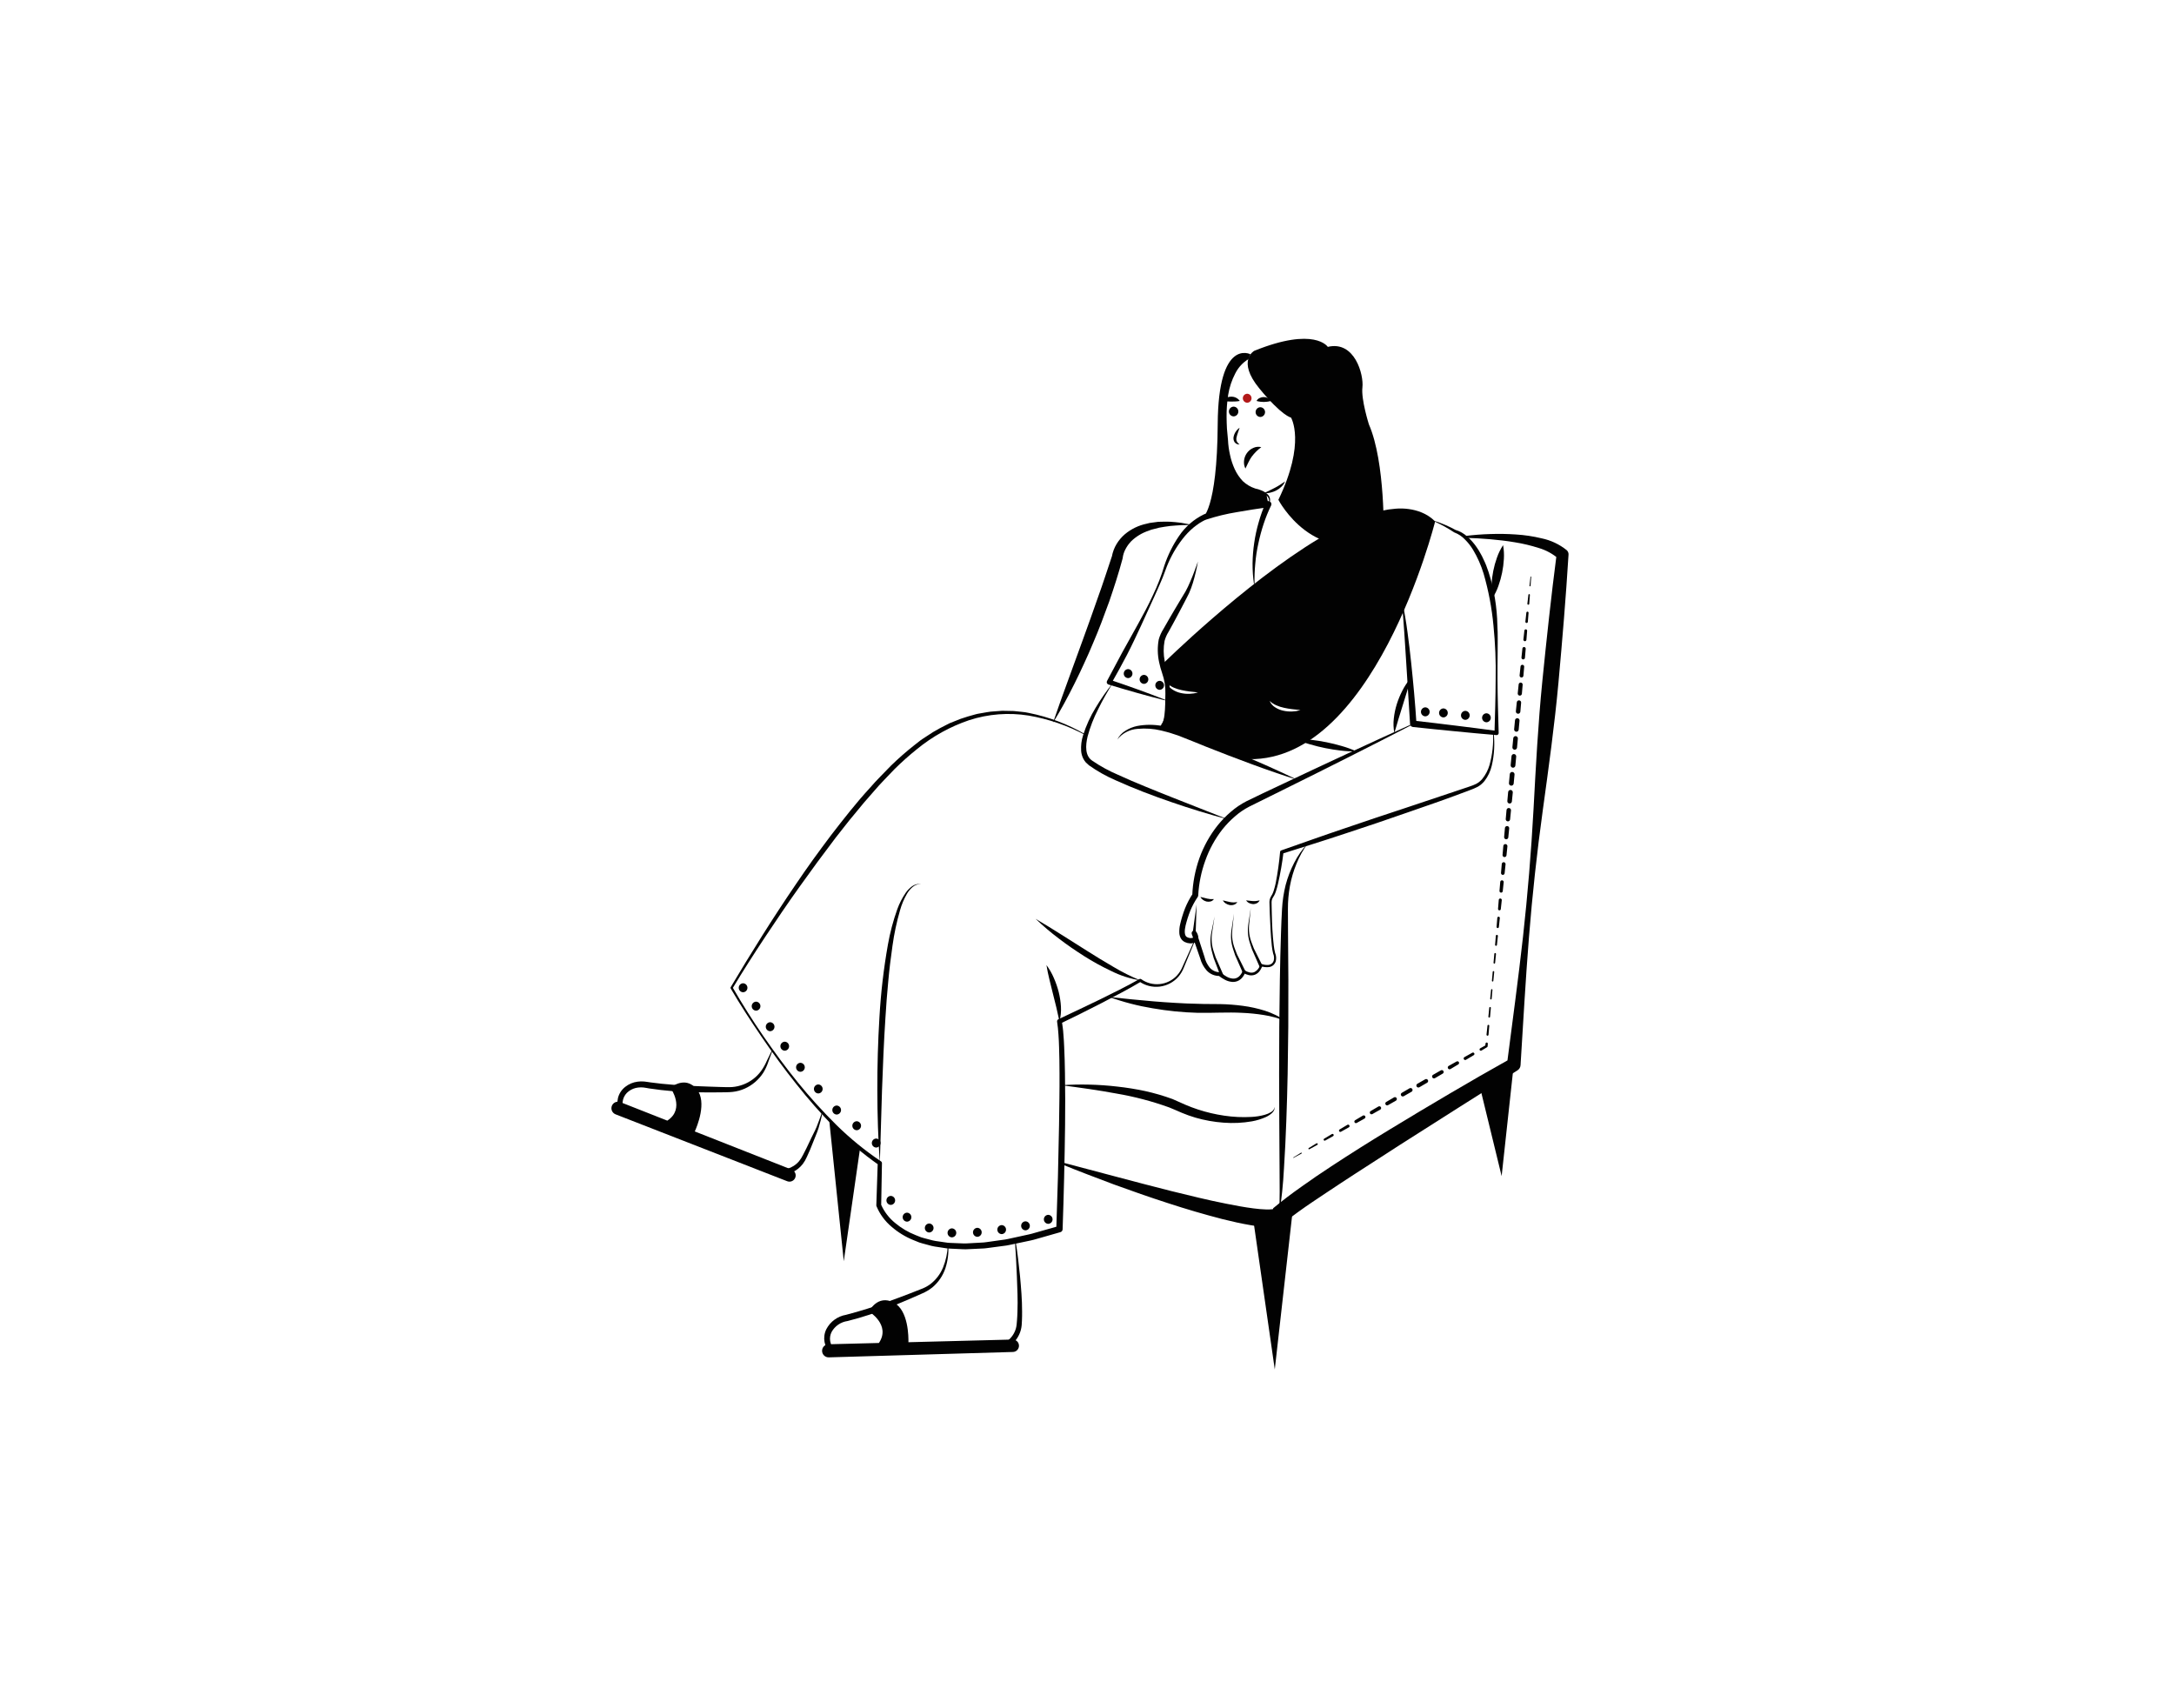 <svg width="700" height="550" viewBox="0 0 700 550" fill="none" xmlns="http://www.w3.org/2000/svg">
<path d="M408.404 162.313C404.253 162.148 387.123 166.842 387.123 166.842C387.123 166.842 391.914 164.403 392.088 136.531C392.262 108.659 402.627 114.059 402.627 114.059C402.379 114.479 402.214 114.942 402.143 115.424C399.753 116.508 392.107 121.589 394.44 141.757C394.44 141.757 394.788 155.519 404.021 157.783C405.356 157.974 406.634 158.453 407.766 159.187C408.162 161.151 408.404 162.313 408.404 162.313Z" fill="#020202"/>
<path d="M448.954 163.832C447.766 163.919 446.585 164.09 445.422 164.345L424.663 173.423C400.469 187.969 374.29 213.847 374.29 213.847C374.29 213.847 378.326 228.634 373.216 234.315C373.216 234.315 397.391 242.164 400.227 244.341C442.209 247.477 462.096 167.887 462.096 167.887C456.938 162.652 448.954 163.832 448.954 163.832ZM384.384 223.253C383.929 223.312 383.465 223.35 383 223.389C382.071 223.421 381.141 223.337 380.233 223.137C379.305 222.94 378.421 222.58 377.62 222.073C376.8 221.589 376.156 220.857 375.781 219.982C376.424 220.585 377.167 221.069 377.978 221.415C378.771 221.76 379.598 222.019 380.446 222.189C381.287 222.402 382.159 222.499 383.029 222.634C383.475 222.663 383.92 222.731 384.365 222.779C384.81 222.818 385.265 222.857 385.73 222.934C385.284 223.07 384.83 223.157 384.384 223.253ZM417.395 228.944C416.94 229.012 416.485 229.05 416.021 229.079C415.088 229.111 414.155 229.027 413.243 228.828C412.319 228.636 411.437 228.279 410.64 227.773C409.818 227.288 409.173 226.552 408.801 225.673C409.441 226.279 410.185 226.764 410.998 227.105C411.787 227.453 412.611 227.716 413.456 227.889C414.313 228.08 415.178 228.225 416.05 228.325C416.495 228.363 416.93 228.421 417.385 228.47C417.84 228.501 418.292 228.556 418.74 228.634C418.305 228.76 417.85 228.857 417.395 228.944H417.395Z" fill="#020202"/>
<path d="M326.988 399.477C327.618 403.244 328.05 407.041 328.43 410.841C328.777 414.645 329.111 418.448 329.102 422.314C329.115 423.278 329.09 424.232 329.05 425.197C329.022 425.687 329.022 426.145 328.969 426.662C328.919 427.183 328.828 427.699 328.698 428.206C328.142 430.249 326.907 432.041 325.196 433.287C324.343 433.902 323.394 434.37 322.387 434.673C321.394 434.954 320.364 435.078 319.332 435.042C317.426 435.057 315.519 435.01 313.613 434.997C309.8 434.97 305.986 434.872 302.174 434.894C298.362 434.913 294.551 434.991 290.741 435.127C283.122 435.427 275.506 435.868 267.886 436.109C267.746 436.114 267.606 436.084 267.48 436.022C267.354 435.96 267.245 435.868 267.162 435.755L267.152 435.741C266.335 434.661 265.767 433.414 265.489 432.089C265.235 430.689 265.436 429.245 266.062 427.967C266.691 426.754 267.592 425.703 268.696 424.898C269.8 424.093 271.076 423.555 272.423 423.326C277.079 422.12 281.67 420.671 286.175 418.986C288.453 418.175 290.721 417.33 292.979 416.453L296.362 415.125C297.457 414.742 298.493 414.209 299.442 413.541C301.318 412.129 302.776 410.236 303.661 408.061C304.561 405.833 305.068 403.466 305.159 401.064C305.16 401.039 305.171 401.015 305.19 400.997C305.209 400.98 305.234 400.971 305.26 400.972C305.284 400.974 305.307 400.984 305.324 401.001C305.341 401.018 305.351 401.041 305.352 401.065C305.488 403.53 305.167 405.998 304.405 408.346C303.6 410.754 302.141 412.89 300.192 414.516C299.193 415.305 298.094 415.956 296.923 416.453L293.582 417.923C291.348 418.89 289.101 419.83 286.84 420.741C282.305 422.606 277.641 424.141 272.885 425.333C271.824 425.481 270.811 425.872 269.926 426.477C269.041 427.081 268.309 427.883 267.785 428.818C267.311 429.726 267.142 430.763 267.303 431.775C267.51 432.838 267.948 433.843 268.585 434.718L267.852 434.349C275.475 434.293 283.103 434.436 290.728 434.438C294.54 434.43 298.351 434.358 302.161 434.224C305.97 434.096 309.778 433.849 313.587 433.674C315.491 433.586 317.395 433.464 319.3 433.405C321.048 433.436 322.758 432.901 324.176 431.88C325.582 430.872 326.609 429.423 327.096 427.763C327.209 427.349 327.289 426.926 327.338 426.499C327.398 426.07 327.418 425.573 327.461 425.113C327.531 424.177 327.588 423.225 327.607 422.284C327.763 418.524 327.551 414.712 327.421 410.91C327.267 407.106 327.069 403.303 326.796 399.5C326.794 399.476 326.801 399.451 326.817 399.432C326.833 399.412 326.856 399.4 326.88 399.397C326.905 399.394 326.93 399.4 326.95 399.415C326.97 399.43 326.984 399.452 326.988 399.477L326.988 399.477Z" fill="#020202"/>
<path d="M326.042 431.286L292.501 432.149C292.542 430.514 292.531 421.847 287.769 419.38C282.504 416.652 279.806 422.259 279.806 422.259C279.806 422.259 286.92 426.57 282.996 432.393L266.749 432.811C266.19 432.827 265.66 433.064 265.276 433.471C264.892 433.877 264.686 434.419 264.701 434.978C264.717 435.537 264.955 436.067 265.361 436.451C265.767 436.835 266.31 437.042 266.869 437.026L326.152 435.29C326.682 435.275 327.185 435.05 327.549 434.664C327.913 434.278 328.11 433.764 328.095 433.233C328.081 432.703 327.856 432.2 327.471 431.835C327.086 431.47 326.572 431.273 326.042 431.286V431.286Z" fill="#020202"/>
<path d="M264.836 358.236C264.475 359.877 264.084 361.506 263.586 363.128C263.083 364.773 262.35 366.281 261.777 367.837C261.163 369.412 260.527 370.969 259.795 372.498C259.445 373.318 258.995 374.092 258.456 374.803C257.602 375.887 256.515 376.766 255.276 377.375C254.037 377.984 252.677 378.307 251.297 378.32C250.374 378.323 249.455 378.197 248.567 377.947C247.649 377.66 246.944 377.329 246.149 377.019C243.037 375.779 239.965 374.44 236.896 373.093L227.681 369.072C224.602 367.75 221.489 366.51 218.373 365.281C212.133 362.841 205.805 360.62 199.541 358.241C199.426 358.197 199.323 358.126 199.242 358.034C199.16 357.942 199.103 357.831 199.074 357.711L199.068 357.684C198.708 356.32 198.677 354.889 198.977 353.511C199.34 352.077 200.177 350.808 201.351 349.909C202.489 349.018 203.846 348.449 205.279 348.264C205.98 348.167 206.689 348.149 207.394 348.208C207.741 348.233 208.104 348.289 208.426 348.341L209.35 348.485C214.309 349.183 219.382 349.465 224.443 349.704C226.977 349.799 229.513 349.915 232.053 349.977C233.317 349.999 234.622 350.075 235.784 349.99C236.983 349.889 238.162 349.623 239.287 349.199C241.585 348.339 243.582 346.83 245.038 344.855C245.77 343.843 246.388 342.754 246.881 341.606L248.545 338.164C248.556 338.141 248.575 338.124 248.598 338.115C248.621 338.106 248.647 338.107 248.67 338.117C248.693 338.126 248.711 338.144 248.721 338.167C248.731 338.19 248.732 338.216 248.723 338.239L247.406 341.829C247.003 343.067 246.457 344.253 245.78 345.365C244.332 347.615 242.261 349.396 239.819 350.49C238.588 351.038 237.281 351.395 235.942 351.551C234.569 351.702 233.321 351.667 232.041 351.698C229.488 351.725 226.933 351.754 224.378 351.679C219.241 351.629 214.114 351.215 209.035 350.442L208.076 350.27C207.771 350.214 207.506 350.167 207.217 350.139C206.654 350.078 206.085 350.08 205.522 350.145C204.412 350.26 203.353 350.674 202.46 351.342C201.578 351.984 200.936 352.902 200.635 353.951C200.356 355.063 200.343 356.225 200.597 357.343L200.124 356.787C206.296 359.395 212.405 362.162 218.602 364.709C221.704 365.973 224.811 367.228 227.95 368.399L237.391 371.859C240.54 373.006 243.686 374.16 246.793 375.414C247.558 375.715 248.388 376.06 249.064 376.288C249.787 376.502 250.536 376.617 251.29 376.629C252.814 376.63 254.305 376.19 255.584 375.362C256.226 374.95 256.802 374.444 257.293 373.861C257.783 373.248 258.203 372.583 258.547 371.878C259.348 370.426 260.031 368.902 260.751 367.404C261.439 365.857 262.282 364.395 262.915 362.884C263.547 361.353 264.074 359.757 264.65 358.182C264.658 358.159 264.675 358.14 264.697 358.129C264.719 358.118 264.744 358.115 264.767 358.122C264.791 358.129 264.811 358.144 264.824 358.166C264.837 358.187 264.841 358.212 264.836 358.236L264.836 358.236Z" fill="#020202"/>
<path d="M254.931 376.587L223.713 364.29C224.389 362.801 227.761 354.818 224.34 350.688C220.557 346.122 215.884 350.231 215.884 350.231C215.884 350.231 220.752 356.976 214.866 360.806L199.745 354.85C199.487 354.749 199.212 354.7 198.935 354.705C198.658 354.711 198.384 354.771 198.131 354.882C197.877 354.993 197.647 355.153 197.456 355.352C197.264 355.552 197.113 355.788 197.012 356.046C196.911 356.304 196.862 356.579 196.868 356.856C196.874 357.133 196.934 357.406 197.045 357.66C197.156 357.913 197.316 358.143 197.516 358.335C197.716 358.526 197.952 358.677 198.21 358.777L253.469 380.316C253.964 380.509 254.514 380.498 255.001 380.285C255.487 380.072 255.869 379.675 256.062 379.181C256.256 378.687 256.246 378.136 256.033 377.65C255.821 377.163 255.424 376.781 254.931 376.586V376.587Z" fill="#020202"/>
<path d="M408.027 163.009C408.407 162.439 408.616 161.772 408.627 161.087C408.607 160.769 408.513 160.46 408.352 160.185C408.191 159.911 407.967 159.678 407.699 159.506C406.563 158.813 405.277 158.4 403.95 158.301L403.905 158.293L403.896 158.291C402.162 157.9 400.548 157.099 399.189 155.955C397.887 154.764 396.813 153.345 396.02 151.769C395.234 150.224 394.637 148.591 394.241 146.903C393.831 145.223 393.576 143.508 393.477 141.781L393.483 141.867C393.36 140.614 393.261 139.358 393.164 138.102C393.143 136.838 393.058 135.578 393.091 134.312C393.138 131.771 393.431 129.24 393.966 126.755C394.521 124.25 395.521 121.864 396.92 119.713C397.657 118.666 398.526 117.72 399.507 116.897C400.471 116.072 401.611 115.479 402.84 115.163C400.632 116.245 398.842 118.023 397.745 120.223C396.625 122.367 395.856 124.676 395.468 127.063C395.09 129.465 394.915 131.895 394.944 134.326C394.927 135.544 395.026 136.767 395.06 137.987L395.396 141.646L395.397 141.662L395.402 141.733C395.477 143.331 395.696 144.919 396.055 146.478C396.384 148.043 396.884 149.566 397.546 151.021C398.199 152.45 399.083 153.761 400.162 154.903C401.298 155.978 402.659 156.788 404.145 157.276L404.091 157.265C404.811 157.404 405.514 157.62 406.189 157.909C406.878 158.183 407.514 158.574 408.071 159.065C408.365 159.312 408.598 159.624 408.751 159.976C408.904 160.328 408.974 160.711 408.954 161.095C408.843 161.811 408.52 162.478 408.027 163.009Z" fill="#020202"/>
<path d="M407.032 158.752C408.249 158.147 409.402 157.645 410.513 157.042C411.077 156.761 411.607 156.428 412.148 156.097C412.693 155.765 413.193 155.377 413.771 154.998C413.509 155.634 413.117 156.208 412.621 156.685C412.132 157.168 411.575 157.576 410.967 157.896C410.364 158.214 409.722 158.453 409.059 158.609C408.397 158.776 407.711 158.824 407.032 158.752Z" fill="#020202"/>
<path d="M375.067 225.469C372.014 224.707 368.975 223.899 365.952 223.043C362.928 222.19 359.914 221.307 356.91 220.392C356.798 220.358 356.695 220.3 356.609 220.222C356.522 220.144 356.454 220.047 356.409 219.94C356.364 219.832 356.343 219.716 356.349 219.6C356.354 219.483 356.384 219.369 356.438 219.266L356.453 219.24L361.342 210.07L366.395 200.983C368.071 197.949 369.725 194.899 371.17 191.751C372.676 188.633 373.93 185.399 374.919 182.08C376.031 178.727 377.604 175.546 379.593 172.627C381.622 169.595 384.425 167.161 387.711 165.577C391.032 164.375 394.451 163.465 397.931 162.857C401.367 162.203 404.827 161.744 408.288 161.35C408.463 161.33 408.64 161.357 408.801 161.429C408.961 161.501 409.099 161.615 409.2 161.759C409.302 161.903 409.362 162.072 409.376 162.247C409.389 162.423 409.355 162.598 409.277 162.756C408.335 164.685 407.528 166.677 406.862 168.717C406.183 170.776 405.618 172.872 405.171 174.993C404.696 177.117 404.366 179.27 404.184 181.438C403.971 183.616 403.892 185.805 403.945 187.993C403.947 188.018 403.938 188.044 403.92 188.063C403.903 188.082 403.879 188.093 403.853 188.094C403.829 188.094 403.806 188.086 403.788 188.071C403.769 188.055 403.757 188.034 403.753 188.01C403.441 185.819 403.292 183.607 403.309 181.393C403.337 179.17 403.516 176.952 403.845 174.753C404.165 172.547 404.637 170.365 405.259 168.224C405.857 166.054 406.618 163.933 407.537 161.878L408.526 163.284C405.103 163.75 401.697 164.283 398.307 164.884C394.941 165.429 391.623 166.235 388.383 167.295C388.196 167.37 387.999 167.441 387.824 167.52C387.649 167.592 387.48 167.679 387.32 167.781L386.249 168.408C385.898 168.627 385.56 168.864 385.235 169.12C384.892 169.353 384.564 169.608 384.252 169.881C382.969 170.964 381.804 172.18 380.777 173.508C378.68 176.209 376.976 179.193 375.714 182.372C375.095 183.943 374.542 185.655 373.821 187.23C373.165 188.844 372.419 190.414 371.715 192.002L367.387 201.485C365.919 204.635 364.452 207.788 362.857 210.873C361.253 213.956 359.575 216.993 357.856 220.017L357.399 218.865C360.374 219.871 363.341 220.903 366.299 221.962C369.255 223.026 372.197 224.134 375.126 225.285C375.149 225.294 375.168 225.311 375.178 225.333C375.189 225.356 375.19 225.381 375.183 225.404C375.175 225.428 375.159 225.448 375.138 225.46C375.116 225.472 375.091 225.475 375.067 225.469V225.469Z" fill="#020202"/>
<path d="M462.135 167.801C464.412 168.534 466.613 169.487 468.706 170.644L468.554 170.584C470.036 171.007 471.396 171.777 472.521 172.832C473.636 173.828 474.626 174.957 475.467 176.194C475.894 176.801 476.285 177.432 476.637 178.085C477.019 178.718 477.358 179.376 477.65 180.055C477.946 180.729 478.311 181.381 478.548 182.076L479.291 184.152C481.076 189.718 482.034 195.515 482.134 201.359C482.323 204.256 482.218 207.154 482.225 210.045C482.21 212.934 482.151 215.814 482.18 218.699C482.2 224.467 482.393 230.235 482.556 236.003C482.561 236.177 482.497 236.346 482.377 236.473C482.257 236.6 482.091 236.674 481.917 236.679L481.849 236.677L481.806 236.674C479.562 236.503 477.325 236.276 475.084 236.079L468.367 235.434C463.892 234.975 459.41 234.577 454.941 234.068L454.935 234.067C454.695 234.04 454.472 233.929 454.305 233.753C454.138 233.578 454.039 233.349 454.023 233.108L452.795 213.477L452.164 203.662C451.917 200.393 451.72 197.12 451.339 193.864C451.338 193.851 451.338 193.838 451.342 193.826C451.345 193.814 451.351 193.802 451.358 193.792C451.366 193.782 451.376 193.773 451.387 193.767C451.398 193.761 451.41 193.757 451.423 193.755C451.446 193.752 451.47 193.758 451.49 193.772C451.51 193.786 451.524 193.806 451.53 193.829C451.899 195.433 452.194 197.054 452.465 198.677C452.742 200.299 452.98 201.926 453.197 203.555C453.63 206.814 454.051 210.074 454.376 213.343C455.064 219.878 455.671 226.416 456.085 232.974L455.167 232.015C459.64 232.493 464.101 233.081 468.568 233.61L475.264 234.445C477.494 234.742 479.728 235.009 481.955 235.331L481.205 236.002C481.368 230.235 481.561 224.467 481.581 218.699C481.689 212.942 481.455 207.183 480.88 201.453C480.352 195.772 479.286 190.154 477.697 184.675C476.88 181.979 475.733 179.394 474.282 176.98C473.56 175.791 472.695 174.694 471.707 173.715C470.781 172.726 469.645 171.958 468.381 171.469L468.28 171.435C468.262 171.428 468.244 171.42 468.228 171.408C466.267 170.104 464.206 168.958 462.063 167.981C462.041 167.97 462.024 167.951 462.015 167.928C462.007 167.906 462.007 167.88 462.016 167.857C462.025 167.835 462.042 167.816 462.064 167.806C462.087 167.795 462.112 167.794 462.135 167.801L462.135 167.801Z" fill="#020202"/>
<path d="M385.725 180.779C385.322 183.094 384.781 185.383 384.105 187.634C383.757 188.773 383.342 189.89 382.863 190.981C382.338 192.09 381.773 193.091 381.246 194.137C380.184 196.217 379.062 198.261 377.968 200.321L376.286 203.388C375.704 204.301 375.264 205.297 374.98 206.341C374.576 208.511 374.592 210.737 375.029 212.9C375.218 214.016 375.477 215.118 375.804 216.201C376.166 217.364 376.407 218.562 376.523 219.774C376.639 220.979 376.634 222.191 376.508 223.394C376.403 224.566 376.283 225.737 376.12 226.905C375.949 228.074 375.72 229.235 375.433 230.381C375.29 230.959 375.105 231.524 374.879 232.075C374.626 232.589 374.33 233.219 373.738 233.387C373.972 233.225 374.17 233.016 374.319 232.773C374.468 232.53 374.565 232.259 374.604 231.976C374.751 231.42 374.86 230.854 374.93 230.283C375.069 229.133 375.151 227.977 375.175 226.819C375.221 225.661 375.243 224.501 375.241 223.339C375.271 222.211 375.199 221.082 375.025 219.967C374.837 218.864 374.557 217.778 374.189 216.72C373.796 215.581 373.475 214.418 373.228 213.239C372.692 210.82 372.649 208.317 373.101 205.881C373.441 204.671 373.959 203.519 374.639 202.462L376.38 199.416C377.569 197.402 378.728 195.371 379.948 193.376L381.737 190.411C382.286 189.405 382.781 188.369 383.22 187.309C384.164 185.189 384.924 182.981 385.725 180.779Z" fill="#020202"/>
<path d="M454.204 218.393C453.847 219.942 453.414 221.416 452.965 222.878L451.616 227.229L450.276 231.562C449.839 233.018 449.45 234.48 448.959 236.001C448.661 234.441 448.606 232.845 448.794 231.268C448.967 229.7 449.293 228.153 449.77 226.649C450.244 225.152 450.847 223.699 451.573 222.307C452.281 220.896 453.165 219.581 454.204 218.393Z" fill="#020202"/>
<path d="M480.928 235.875C481.348 239.435 481.146 243.041 480.329 246.531C479.909 248.324 479.11 250.007 477.985 251.465C477.387 252.202 476.66 252.824 475.84 253.3C475.027 253.718 474.187 254.081 473.325 254.386C470.002 255.651 466.673 256.864 463.335 258.06L453.293 261.557C446.597 263.883 439.895 266.187 433.154 268.376C426.434 270.628 419.656 272.703 412.9 274.849L413.276 274.383C412.862 277.78 412.275 281.154 411.517 284.491C411.328 285.334 411.097 286.167 410.824 286.986C410.687 287.408 410.518 287.819 410.319 288.216C410.088 288.654 409.841 288.958 409.686 289.303C409.524 289.642 409.438 290.013 409.434 290.389L409.452 291.661L409.504 294.21C409.585 297.606 409.728 301.012 410.132 304.37C410.22 305.199 410.367 306.02 410.571 306.829C410.933 307.681 411.004 308.63 410.772 309.527C410.624 309.992 410.355 310.41 409.994 310.739C409.622 311.061 409.169 311.275 408.684 311.359C407.779 311.47 406.86 311.379 405.995 311.093L406.472 310.827C406.298 311.451 406.015 312.041 405.638 312.568C405.251 313.124 404.712 313.558 404.086 313.819C403.445 314.064 402.745 314.109 402.077 313.948C401.759 313.873 401.447 313.775 401.143 313.657L400.289 313.227L400.984 312.959C400.71 313.819 400.217 314.593 399.552 315.203C398.849 315.831 397.935 316.171 396.992 316.156C396.1 316.12 395.226 315.885 394.436 315.468C394.069 315.253 393.681 315.059 393.332 314.823L392.307 314.086L392.755 314.22C391.963 314.251 391.174 314.108 390.442 313.802C389.711 313.496 389.055 313.033 388.521 312.447C387.534 311.323 386.822 309.985 386.439 308.539L383.733 300.714C383.668 300.525 383.674 300.317 383.752 300.132C383.829 299.947 383.973 299.797 384.154 299.711C384.336 299.625 384.542 299.61 384.735 299.667C384.927 299.724 385.092 299.85 385.197 300.022C385.507 300.479 385.719 300.996 385.819 301.539C385.885 301.932 385.821 302.336 385.636 302.69C385.435 303.032 385.132 303.302 384.769 303.462C384.235 303.691 383.651 303.782 383.073 303.727C382.526 303.692 381.991 303.549 381.499 303.306C380.948 303.043 380.493 302.614 380.197 302.08C379.934 301.587 379.775 301.045 379.732 300.487C379.676 299.529 379.76 298.567 379.981 297.632C380.38 295.887 380.904 294.173 381.548 292.503C382.22 290.83 383.061 289.229 384.058 287.726L383.896 288.258C384.056 284.198 384.824 280.185 386.173 276.353C387.539 272.525 389.525 268.947 392.05 265.763C393.327 264.179 394.748 262.716 396.293 261.393C397.835 260.046 399.537 258.895 401.361 257.965C404.952 256.174 408.494 254.554 412.071 252.855C419.209 249.498 426.331 246.106 433.498 242.809C440.645 239.47 447.83 236.212 455.015 232.952C455.038 232.942 455.064 232.941 455.088 232.949C455.111 232.958 455.131 232.976 455.142 232.998C455.153 233.021 455.154 233.047 455.146 233.071C455.138 233.095 455.121 233.115 455.098 233.126C448.083 236.739 441.069 240.353 434.016 243.886C426.984 247.462 419.906 250.942 412.845 254.457L402.274 259.693C400.583 260.562 399.007 261.638 397.582 262.897C396.136 264.145 394.808 265.525 393.616 267.017C391.247 270.038 389.387 273.423 388.106 277.042C386.792 280.648 386.02 284.43 385.813 288.263L385.811 288.308C385.803 288.482 385.747 288.65 385.65 288.794C384.709 290.179 383.911 291.656 383.269 293.202C382.646 294.769 382.134 296.378 381.737 298.016C381.369 299.589 381.28 301.359 382.287 301.761C382.836 302.046 383.473 302.108 384.067 301.933C384.16 301.893 384.188 301.854 384.177 301.879C384.163 301.903 384.194 301.877 384.177 301.763C384.114 301.45 383.991 301.153 383.815 300.887L385.278 300.194L387.841 308.117C388.132 309.366 388.702 310.532 389.507 311.529C389.906 311.986 390.394 312.357 390.941 312.618C391.469 312.87 392.046 313.003 392.631 313.005L392.662 313.005C392.812 313 392.96 313.048 393.079 313.14L393.998 313.843C394.308 314.069 394.642 314.243 394.962 314.449C395.591 314.808 396.292 315.025 397.014 315.082C397.698 315.117 398.369 314.888 398.89 314.443C399.429 313.967 399.838 313.363 400.08 312.686L400.083 312.678C400.106 312.617 400.14 312.562 400.184 312.515C400.228 312.468 400.281 312.43 400.339 312.403C400.398 312.377 400.461 312.362 400.526 312.36C400.59 312.357 400.655 312.368 400.715 312.39L400.775 312.418L401.51 312.813C401.759 312.916 402.015 313.003 402.274 313.073C402.77 313.211 403.295 313.195 403.78 313.026C404.262 312.796 404.687 312.462 405.026 312.049C405.365 311.637 405.609 311.155 405.741 310.637L405.749 310.613C405.763 310.567 405.787 310.523 405.819 310.486C405.851 310.448 405.89 310.417 405.933 310.395C405.977 310.372 406.025 310.359 406.073 310.355C406.122 310.351 406.172 310.356 406.218 310.371C406.965 310.647 407.766 310.745 408.558 310.659C408.919 310.604 409.258 310.449 409.535 310.209C409.812 309.97 410.015 309.658 410.122 309.308C410.315 308.542 410.249 307.735 409.935 307.011C409.729 306.167 409.584 305.31 409.5 304.446C409.138 301.038 409.021 297.635 408.865 294.23L408.78 291.676L408.745 290.397C408.742 289.919 408.844 289.446 409.044 289.011C409.238 288.577 409.522 288.206 409.678 287.885C409.854 287.518 410.003 287.139 410.124 286.75C410.378 285.952 410.592 285.141 410.764 284.32C411.407 280.995 411.879 277.64 412.176 274.266C412.187 274.163 412.226 274.064 412.291 273.982C412.355 273.9 412.442 273.838 412.54 273.804L412.552 273.8C419.245 271.473 425.91 269.059 432.628 266.808C439.325 264.493 446.057 262.279 452.783 260.054L472.93 253.317C473.746 253.055 474.545 252.742 475.321 252.377C476.049 251.983 476.7 251.46 477.24 250.833C478.322 249.503 479.125 247.97 479.603 246.324C480.546 242.932 480.928 239.409 480.735 235.894L480.735 235.889C480.734 235.864 480.743 235.839 480.76 235.821C480.776 235.802 480.8 235.791 480.825 235.789C480.85 235.787 480.874 235.795 480.894 235.811C480.913 235.827 480.925 235.85 480.928 235.875L480.928 235.875Z" fill="#020202"/>
<path d="M358.256 219.978C356.588 222.708 354.982 225.466 353.602 228.329C352.157 231.126 351.016 234.068 350.197 237.107C349.486 240.054 349.313 243.42 351.779 244.979C354.362 246.734 357.109 248.233 359.983 249.454C362.856 250.792 365.792 252.022 368.737 253.232C371.674 254.464 374.646 255.617 377.607 256.806L395.44 263.834C389.254 262.189 383.135 260.319 377.083 258.223C371.029 256.14 365.038 253.867 359.174 251.211C356.172 249.91 353.314 248.302 350.645 246.412C350.3 246.135 349.972 245.837 349.662 245.521C349.348 245.165 349.076 244.774 348.852 244.354C348.424 243.545 348.171 242.654 348.111 241.739C348.005 240.042 348.219 238.34 348.742 236.722C349.719 233.622 351.073 230.652 352.772 227.88C354.419 225.125 356.251 222.485 358.256 219.978Z" fill="#020202"/>
<path d="M359.769 238.091C360.365 236.897 361.296 235.902 362.447 235.228C363.589 234.516 364.848 234.013 366.166 233.741C368.802 233.25 371.506 233.244 374.145 233.722C375.456 233.939 376.752 234.233 378.027 234.603C378.663 234.788 379.305 234.957 379.936 235.155L381.803 235.818C384.3 236.711 386.667 237.701 389.105 238.637C393.931 240.579 398.747 242.543 403.523 244.612C408.309 246.656 413.051 248.817 417.748 251.095C412.779 249.519 407.852 247.827 402.968 246.017C398.075 244.232 393.222 242.342 388.379 240.43C385.973 239.466 383.539 238.443 381.156 237.527L379.368 236.82C378.765 236.607 378.154 236.425 377.547 236.225C376.337 235.799 375.098 235.522 373.863 235.2C371.397 234.615 368.852 234.436 366.328 234.67C365.055 234.744 363.813 235.087 362.682 235.677C361.551 236.267 360.559 237.089 359.769 238.091Z" fill="#020202"/>
<path d="M436.734 241.906C435.048 241.95 433.361 241.866 431.688 241.654C430.028 241.463 428.38 241.207 426.748 240.876C425.115 240.551 423.498 240.145 421.894 239.678C420.269 239.224 418.682 238.645 417.146 237.948C418.832 237.902 420.519 237.986 422.193 238.198C423.853 238.39 425.5 238.644 427.132 238.979C428.764 239.307 430.382 239.711 431.986 240.18C433.61 240.634 435.197 241.212 436.734 241.906Z" fill="#020202"/>
<path d="M384.024 300.413L385.29 291.222L384.988 300.495C384.986 300.559 384.971 300.621 384.945 300.679C384.919 300.737 384.881 300.789 384.835 300.833C384.789 300.876 384.734 300.91 384.674 300.933C384.615 300.955 384.552 300.966 384.488 300.964C384.424 300.962 384.362 300.947 384.304 300.921C384.246 300.894 384.194 300.857 384.15 300.811C384.107 300.764 384.073 300.71 384.05 300.65C384.028 300.591 384.017 300.527 384.019 300.464C384.02 300.447 384.021 300.43 384.024 300.413Z" fill="#020202"/>
<path d="M400.094 313.028L397.702 307.565L397.694 307.547L397.69 307.535C397.357 306.461 396.943 305.418 396.685 304.288C396.432 303.171 396.329 302.026 396.378 300.882C396.426 299.737 396.658 298.634 396.808 297.52L397.309 294.183L396.974 297.541C396.879 298.662 396.703 299.781 396.713 300.888C396.721 301.996 396.875 303.098 397.173 304.165C397.467 305.218 397.935 306.254 398.322 307.309L398.31 307.28L400.97 312.617C400.999 312.674 401.016 312.736 401.02 312.8C401.024 312.863 401.016 312.927 400.996 312.987C400.976 313.047 400.944 313.103 400.902 313.151C400.861 313.199 400.81 313.238 400.753 313.267C400.696 313.295 400.634 313.312 400.571 313.316C400.507 313.321 400.444 313.312 400.383 313.292C400.323 313.272 400.267 313.24 400.219 313.199C400.171 313.157 400.132 313.106 400.104 313.049L400.094 313.028Z" fill="#020202"/>
<path d="M405.521 311.149L403.13 305.686L403.122 305.669L403.118 305.657C402.784 304.583 402.37 303.54 402.112 302.41C401.859 301.293 401.756 300.147 401.805 299.003C401.853 297.858 402.085 296.755 402.235 295.642L402.737 292.305L402.402 295.663C402.307 296.783 402.131 297.902 402.141 299.009C402.148 300.117 402.303 301.219 402.6 302.287C402.895 303.34 403.363 304.375 403.75 305.431L403.738 305.402L406.398 310.739C406.426 310.796 406.443 310.858 406.448 310.921C406.452 310.985 406.444 311.048 406.424 311.109C406.404 311.169 406.372 311.225 406.33 311.273C406.288 311.321 406.238 311.36 406.181 311.388C406.124 311.417 406.062 311.434 405.998 311.438C405.935 311.442 405.871 311.434 405.811 311.414C405.751 311.394 405.695 311.362 405.647 311.32C405.599 311.278 405.56 311.228 405.531 311.171L405.521 311.149Z" fill="#020202"/>
<path d="M392.91 314.042L390.795 308.466L390.788 308.448L390.784 308.436C390.505 307.347 390.143 306.284 389.943 305.143C389.746 304.015 389.7 302.865 389.806 301.725C389.911 300.584 390.198 299.494 390.404 298.39L391.071 295.082L390.569 298.419C390.418 299.533 390.186 300.642 390.141 301.748C390.093 302.855 390.192 303.963 390.436 305.044C390.677 306.111 391.093 307.169 391.427 308.242L391.416 308.212L393.806 313.676C393.832 313.734 393.846 313.797 393.847 313.86C393.848 313.924 393.837 313.987 393.814 314.046C393.79 314.105 393.756 314.159 393.712 314.205C393.668 314.251 393.615 314.288 393.557 314.313C393.499 314.339 393.436 314.352 393.372 314.354C393.309 314.355 393.246 314.344 393.186 314.32C393.127 314.297 393.073 314.263 393.027 314.219C392.981 314.175 392.945 314.122 392.919 314.064L392.91 314.042Z" fill="#020202"/>
<path d="M386.509 288.783C387.355 288.944 388.028 289.173 388.708 289.322C389.041 289.396 389.379 289.451 389.718 289.485C390.1 289.506 390.482 289.504 390.864 289.479C390.615 289.849 390.242 290.117 389.812 290.234C389.382 290.35 388.931 290.361 388.496 290.266C388.079 290.165 387.686 289.984 387.338 289.734C386.985 289.492 386.7 289.165 386.509 288.783Z" fill="#020202"/>
<path d="M393.738 289.886C394.63 290.073 395.356 290.31 396.089 290.44C396.448 290.506 396.813 290.542 397.179 290.548C397.587 290.539 397.994 290.502 398.398 290.438C398.15 290.839 397.768 291.141 397.32 291.29C396.868 291.44 396.385 291.475 395.916 291.392C395.465 291.303 395.037 291.125 394.655 290.869C394.271 290.624 393.956 290.286 393.738 289.886Z" fill="#020202"/>
<path d="M401.229 289.886C402.083 289.958 402.768 290.09 403.448 290.118C403.784 290.139 404.12 290.131 404.455 290.093C404.806 290.069 405.145 289.964 405.584 289.886C405.403 290.289 405.087 290.616 404.691 290.811C404.292 291.014 403.846 291.108 403.4 291.084C402.967 291.057 402.546 290.937 402.164 290.734C401.781 290.541 401.458 290.248 401.229 289.886Z" fill="#020202"/>
<path d="M349.508 236.685C343.77 233.609 337.573 231.48 331.156 230.38C324.764 229.365 318.222 229.875 312.064 231.868C305.948 233.933 300.258 237.089 295.268 241.184C292.744 243.206 290.327 245.36 288.027 247.635C285.803 249.999 283.484 252.268 281.386 254.756C280.318 255.982 279.231 257.188 278.18 258.428L275.075 262.192C274.023 263.433 273 264.697 272.006 265.987L268.986 269.823C265.044 275.007 261.182 280.255 257.401 285.566C253.61 290.869 249.954 296.271 246.348 301.705C242.75 307.144 239.221 312.636 235.872 318.229L235.875 317.873C238.96 323.236 242.28 328.485 245.788 333.593C249.318 338.688 252.983 343.692 256.89 348.502C260.793 353.307 264.955 357.896 269.357 362.25C273.755 366.574 278.547 370.481 283.668 373.918C283.765 373.983 283.844 374.07 283.897 374.173C283.951 374.276 283.979 374.39 283.977 374.506L283.73 388.096L283.692 387.836C284.706 390.137 286.254 392.164 288.208 393.749C290.17 395.393 292.386 396.708 294.77 397.644L296.561 398.356C297.166 398.571 297.804 398.698 298.425 398.874L300.297 399.368C300.928 399.514 301.567 399.622 302.21 399.694L304.135 399.974C304.774 400.09 305.42 400.159 306.069 400.179L309.972 400.335C310.623 400.368 311.276 400.356 311.926 400.299L313.883 400.192L315.839 400.085C316.493 400.069 317.145 400.008 317.791 399.904L321.682 399.358L323.627 399.085C324.276 398.995 324.912 398.819 325.555 398.691L329.404 397.852C330.685 397.568 331.976 397.327 333.231 396.925L340.822 394.77L340.112 395.703C340.517 384.564 340.813 373.419 340.999 362.268C341.074 356.696 341.184 351.122 341.149 345.555C341.14 342.772 341.112 339.988 341.011 337.215C340.966 335.827 340.919 334.439 340.807 333.067C340.747 331.675 340.557 330.339 340.376 329L340.369 328.948C340.347 328.786 340.378 328.622 340.455 328.48C340.533 328.337 340.655 328.222 340.802 328.153C345.199 326.093 349.587 324.006 353.965 321.891C356.149 320.829 358.324 319.748 360.488 318.647C362.648 317.542 364.804 316.424 366.895 315.217C366.977 315.17 367.071 315.147 367.165 315.151C367.26 315.155 367.351 315.186 367.428 315.24C369.152 316.486 371.272 317.056 373.388 316.841C375.53 316.631 377.521 315.643 378.982 314.063C379.709 313.264 380.294 312.347 380.713 311.351L382.078 308.322L384.809 302.264C384.819 302.24 384.838 302.222 384.862 302.213C384.886 302.204 384.912 302.204 384.936 302.214C384.959 302.225 384.977 302.243 384.987 302.267C384.996 302.291 384.996 302.317 384.986 302.34L382.444 308.48L381.173 311.55C380.762 312.614 380.173 313.6 379.433 314.466C377.896 316.228 375.764 317.361 373.445 317.65C371.125 317.938 368.78 317.361 366.86 316.028L367.392 316.052C365.296 317.321 363.157 318.489 361.011 319.645C358.864 320.799 356.707 321.93 354.538 323.038C350.207 325.266 345.847 327.435 341.459 329.544L341.884 328.698C342.101 330.12 342.316 331.545 342.395 332.942C342.528 334.348 342.593 335.748 342.657 337.147C342.795 339.947 342.86 342.742 342.906 345.537C342.999 351.126 343.012 356.712 342.943 362.294C342.803 373.461 342.538 384.623 342.148 395.779L342.147 395.805C342.14 396.011 342.068 396.211 341.94 396.374C341.813 396.537 341.637 396.655 341.438 396.712L333.745 398.906C332.472 399.303 331.154 399.54 329.848 399.82L325.927 400.644C325.271 400.77 324.625 400.943 323.962 401.031L321.971 401.296L317.991 401.824C317.328 401.925 316.659 401.982 315.989 401.995L313.978 402.091L311.967 402.186C311.297 402.238 310.624 402.245 309.953 402.207L305.918 402.016C305.244 401.989 304.572 401.914 303.909 401.789L301.904 401.483C301.233 401.402 300.567 401.283 299.909 401.126L297.944 400.593C297.292 400.404 296.626 400.263 295.987 400.032L294.092 399.265C291.547 398.238 289.19 396.799 287.113 395.006C284.956 393.21 283.271 390.914 282.203 388.317C282.175 388.247 282.162 388.172 282.164 388.097L282.165 388.056L282.615 374.472L282.924 375.059C277.803 371.476 273.023 367.428 268.645 362.967C264.3 358.511 260.191 353.832 256.333 348.949C252.444 344.098 248.801 339.059 245.294 333.932C241.803 328.791 238.389 323.604 235.256 318.224C235.225 318.169 235.209 318.108 235.21 318.045C235.21 317.983 235.227 317.922 235.259 317.868C241.939 306.636 248.86 295.552 256.228 284.75C258.051 282.038 259.934 279.364 261.832 276.702C263.737 274.045 265.708 271.434 267.662 268.811C271.668 263.638 275.689 258.465 280.133 253.637C282.266 251.149 284.635 248.865 286.902 246.495C289.261 244.198 291.739 242.025 294.325 239.987L296.27 238.457C296.921 237.951 297.644 237.54 298.327 237.077C299.683 236.132 301.096 235.271 302.557 234.498L304.763 233.362C305.133 233.177 305.494 232.975 305.87 232.804L307.025 232.347C308.543 231.687 310.102 231.127 311.693 230.67L314.083 229.998C314.877 229.765 315.708 229.687 316.518 229.524C317.335 229.394 318.144 229.214 318.965 229.125L321.439 228.941L322.675 228.85L323.914 228.872L326.391 228.922C327.213 228.986 328.032 229.093 328.852 229.177L330.08 229.317C330.487 229.38 330.89 229.471 331.295 229.547C337.742 230.831 343.929 233.186 349.598 236.513C349.609 236.519 349.619 236.528 349.627 236.538C349.635 236.547 349.641 236.559 349.645 236.571C349.648 236.583 349.649 236.596 349.648 236.609C349.647 236.621 349.643 236.633 349.637 236.645C349.624 236.666 349.604 236.683 349.58 236.69C349.556 236.697 349.531 236.696 349.508 236.685Z" fill="#020202"/>
<path d="M336.949 310.732C337.901 312.011 338.697 313.4 339.319 314.868C339.96 316.319 340.482 317.82 340.878 319.356C341.27 320.903 341.515 322.483 341.608 324.076C341.712 325.682 341.551 327.295 341.13 328.849L340.112 324.287L339.002 319.832C338.62 318.348 338.251 316.854 337.893 315.349C337.532 313.842 337.194 312.322 336.949 310.732Z" fill="black"/>
<path d="M283.296 374.489C282.749 366.681 282.497 358.854 282.492 351.026C282.467 343.198 282.693 335.371 283.168 327.544C283.612 319.706 284.522 311.902 285.891 304.172C286.574 300.287 287.584 296.467 288.91 292.752C289.584 290.882 290.493 289.105 291.615 287.464C292.184 286.639 292.89 285.918 293.704 285.332C294.531 284.76 295.535 284.501 296.535 284.602C295.562 284.597 294.619 284.94 293.876 285.568C293.145 286.187 292.525 286.924 292.041 287.75C291.074 289.419 290.324 291.203 289.807 293.061C288.726 296.786 287.915 300.584 287.381 304.426C286.816 308.271 286.349 312.135 286.002 316.014C285.631 319.89 285.329 323.775 285.099 327.668C284.583 335.448 284.28 343.247 283.996 351.051L283.296 374.489Z" fill="black"/>
<path d="M399.137 137.728C398.808 138.814 398.374 139.769 398.177 140.708C398.054 141.131 398.056 141.58 398.183 142.002C398.401 142.448 398.729 142.831 399.137 143.114C398.828 143.131 398.52 143.072 398.239 142.943C397.958 142.813 397.713 142.618 397.526 142.372C397.349 142.1 397.232 141.793 397.181 141.473C397.13 141.152 397.147 140.825 397.23 140.511C397.362 139.941 397.603 139.402 397.939 138.924C398.255 138.45 398.662 138.044 399.137 137.728Z" fill="#020202"/>
<path d="M403.842 112.958C403.842 112.958 398.151 116.094 405.468 125.036C412.784 133.978 415.687 134.443 415.687 134.443C415.687 134.443 420.565 142.456 411.623 160.921C411.623 160.921 423.12 183.102 445.533 172.766C445.533 172.766 446.114 148.843 440.772 136.649C440.772 136.649 438.217 128.636 438.682 124.687C439.146 120.739 436.243 109.59 427.533 111.681C427.533 111.681 423.352 105.061 403.842 112.958Z" fill="#020202"/>
<path d="M339.049 232.705C340.603 228.163 342.204 223.659 343.851 219.193L348.735 205.775C350.337 201.299 351.987 196.847 353.518 192.356C355.149 187.898 356.567 183.378 358.093 178.889L358.026 179.254C358.073 178.857 358.153 178.465 358.264 178.081C358.357 177.734 358.468 177.393 358.598 177.059C358.845 176.402 359.152 175.77 359.517 175.17C360.228 173.988 361.122 172.926 362.167 172.026C364.195 170.323 366.615 169.151 369.208 168.615L370.137 168.383L371.078 168.254L372.95 168.002C374.203 167.991 375.447 167.915 376.68 167.975C377.912 168.074 379.142 168.146 380.352 168.327C381.562 168.531 382.763 168.761 383.953 168.999C382.73 169.04 381.518 169.074 380.314 169.083C379.109 169.11 377.913 169.29 376.725 169.352C375.54 169.47 374.377 169.72 373.218 169.9L371.525 170.339L370.683 170.554L369.878 170.861C367.764 171.552 365.834 172.712 364.233 174.255C363.892 174.661 363.521 175.041 363.22 175.468C362.92 175.891 362.648 176.333 362.407 176.791C362.163 177.238 361.962 177.708 361.809 178.194C361.73 178.428 361.666 178.667 361.615 178.909C361.567 179.109 361.533 179.312 361.513 179.517C361.506 179.617 361.49 179.716 361.465 179.814L361.446 179.882C360.202 184.525 358.723 189.098 357.166 193.635C355.524 198.143 353.869 202.644 351.962 207.042C351.045 209.255 350.08 211.447 349.068 213.619C348.071 215.797 347.052 217.964 345.972 220.103C343.844 224.393 341.571 228.618 339.049 232.705Z" fill="#020202"/>
<path d="M471.671 172.579C474.387 172.236 477.113 172.024 479.849 171.943C482.598 171.847 485.35 171.894 488.095 172.083C490.888 172.253 493.661 172.669 496.382 173.326C499.329 173.936 502.09 175.234 504.439 177.115C504.644 177.292 504.805 177.514 504.911 177.763C505.017 178.013 505.064 178.283 505.048 178.553L505.039 178.699C504.194 192.43 503.043 206.131 501.799 219.823C500.545 233.514 498.647 247.146 496.77 260.783C494.881 274.419 493.392 288.091 492.303 301.799C491.208 315.505 490.456 329.239 489.595 342.962C489.574 343.293 489.476 343.614 489.308 343.9C489.14 344.186 488.906 344.428 488.627 344.606L488.53 344.667L469.575 356.651L450.657 368.677L441.252 374.753C438.105 376.757 434.985 378.795 431.869 380.836C428.784 382.913 425.644 384.916 422.593 387.006C419.518 389.073 416.527 391.223 413.742 393.432L414.672 390.47C414.705 390.596 414.729 390.724 414.746 390.853L414.766 391.068C414.802 391.73 414.641 392.387 414.303 392.957C414.168 393.176 414.014 393.382 413.843 393.574C413.709 393.711 413.568 393.84 413.42 393.96C413.298 394.061 413.168 394.152 413.031 394.231L412.671 394.436C412.478 394.527 412.281 394.609 412.08 394.68C411.508 394.869 410.915 394.991 410.314 395.044C409.408 395.119 408.498 395.128 407.591 395.069C405.975 394.957 404.367 394.76 402.772 394.479C399.66 393.95 396.643 393.274 393.652 392.523C387.684 390.984 381.818 389.256 376.009 387.354C370.195 385.48 364.439 383.457 358.709 381.372C353.003 379.218 347.296 377.087 341.657 374.764C341.589 374.736 341.533 374.684 341.502 374.616C341.472 374.549 341.467 374.473 341.491 374.403C341.514 374.333 341.563 374.274 341.628 374.239C341.693 374.204 341.769 374.195 341.841 374.213L359.493 378.889C365.367 380.458 371.243 381.987 377.122 383.476C383.009 384.912 388.883 386.395 394.78 387.543C397.72 388.135 400.665 388.687 403.57 389.057C404.979 389.249 406.398 389.368 407.821 389.412C408.433 389.428 409.045 389.4 409.654 389.329C409.811 389.312 409.965 389.278 410.114 389.226C410.088 389.23 410.099 389.229 410.05 389.253C410.01 389.269 409.972 389.29 409.936 389.314L409.782 389.425C409.705 389.483 409.636 389.55 409.573 389.623C409.459 389.739 409.362 389.87 409.284 390.012C409.161 390.216 409.071 390.438 409.017 390.67C408.98 390.819 408.958 390.971 408.951 391.124C408.945 391.225 408.945 391.326 408.951 391.426L408.969 391.606C408.985 391.724 409.007 391.84 409.038 391.955L409.968 388.992C412.99 386.481 416.038 384.204 419.125 382.027C422.204 379.826 425.315 377.699 428.459 375.647C434.744 371.52 441.092 367.516 447.504 363.635C453.9 359.723 460.348 355.905 466.798 352.093C473.252 348.286 479.751 344.556 486.295 340.902L485.23 342.607C486.989 328.952 488.857 315.307 490.384 301.636C491.896 287.962 493.027 274.256 493.778 260.517C494.521 246.776 495.243 233.029 496.61 219.342C497.986 205.656 499.456 191.978 501.231 178.332L501.831 179.915C499.985 178.316 497.817 177.131 495.475 176.441C492.965 175.636 490.397 175.023 487.794 174.606C485.165 174.146 482.49 173.865 479.805 173.614C477.119 173.395 474.411 173.216 471.708 173.159L471.702 173.159C471.628 173.157 471.558 173.128 471.505 173.077C471.453 173.026 471.421 172.956 471.417 172.883C471.413 172.81 471.438 172.738 471.485 172.681C471.532 172.625 471.598 172.588 471.671 172.579L471.671 172.579Z" fill="#020202"/>
<path d="M421.088 271.539C419.6 273.569 418.375 275.78 417.442 278.119C416.493 280.424 415.787 282.822 415.337 285.275C414.896 287.716 414.681 290.192 414.695 292.673L414.729 300.238L414.837 315.403L414.812 330.574L414.608 345.748C414.478 350.805 414.393 355.864 414.177 360.921C413.997 365.979 413.748 371.036 413.429 376.092C413.172 381.156 412.646 386.203 411.855 391.212C412.118 386.157 412.032 381.105 412.004 376.049L411.911 360.885L411.859 345.72L411.911 330.553C412.016 320.441 412.124 310.328 412.472 300.209C412.572 297.677 412.637 295.15 412.802 292.606C412.945 290.028 413.33 287.47 413.954 284.964C414.606 282.475 415.533 280.066 416.716 277.781C417.869 275.503 419.342 273.401 421.088 271.539Z" fill="#020202"/>
<path d="M357.157 321C361.96 321.521 366.714 322.009 371.467 322.407C373.846 322.583 376.216 322.791 378.591 322.905C380.964 323.033 383.336 323.174 385.707 323.191C388.095 323.302 390.406 323.231 392.872 323.287C395.312 323.333 397.747 323.519 400.165 323.844C402.596 324.16 404.993 324.69 407.33 325.429C408.498 325.807 409.638 326.268 410.741 326.808C411.852 327.324 412.875 328.013 413.771 328.849C412.722 328.282 411.606 327.849 410.45 327.558C409.311 327.242 408.155 326.993 406.988 326.812C404.659 326.436 402.31 326.198 399.954 326.1C395.235 325.845 390.545 326.182 385.636 326.092C380.789 325.963 375.957 325.48 371.181 324.646C366.404 323.865 361.709 322.645 357.157 321Z" fill="#020202"/>
<path d="M341.749 349.404C347.758 348.999 353.792 349.147 359.775 349.846C362.784 350.174 365.774 350.656 368.734 351.289C371.719 351.948 374.656 352.804 377.527 353.853C378.938 354.464 380.407 355.098 381.673 355.689C382.996 356.268 384.358 356.758 385.731 357.22C388.496 358.128 391.336 358.794 394.217 359.21C397.108 359.643 400.035 359.778 402.954 359.613C404.409 359.544 405.852 359.313 407.256 358.923C407.953 358.734 408.618 358.447 409.233 358.07C409.552 357.897 409.827 357.654 410.04 357.36C410.252 357.067 410.396 356.729 410.461 356.372C410.462 356.762 410.377 357.147 410.212 357.5C410.046 357.853 409.805 358.165 409.505 358.414C408.917 358.927 408.257 359.352 407.546 359.674C406.137 360.303 404.656 360.757 403.137 361.027C400.114 361.557 397.036 361.704 393.976 361.463C390.909 361.243 387.873 360.701 384.919 359.847C383.438 359.409 381.982 358.892 380.557 358.297C379.104 357.645 377.815 357.125 376.478 356.558C370.943 354.565 365.242 353.066 359.443 352.079C353.608 350.997 347.704 350.174 341.749 349.404Z" fill="#020202"/>
<path d="M480.505 192.661C480.241 191.172 480.158 189.657 480.257 188.148C480.339 186.687 480.526 185.233 480.817 183.799C481.103 182.363 481.494 180.951 481.987 179.573C482.481 178.143 483.148 176.779 483.973 175.512C484.241 177 484.325 178.516 484.225 180.025C484.144 181.487 483.955 182.94 483.662 184.374C483.372 185.809 482.98 187.221 482.487 188.599C481.992 190.028 481.327 191.392 480.505 192.661Z" fill="#020202"/>
<path d="M266.993 360.589L271.683 406.077L276.917 369.796" fill="#020202"/>
<path d="M403.319 391.212L410.461 440.917L416.472 387.623" fill="#020202"/>
<path d="M476.375 349.404L483.509 378.669L487.412 342.784" fill="#020202"/>
<path d="M333.465 295.838C339.142 299.169 344.578 302.759 350.103 306.198C352.843 307.952 355.628 309.622 358.429 311.257C361.218 312.936 364.132 314.399 367.144 315.634C363.869 315.116 360.694 314.092 357.734 312.598C354.752 311.192 351.86 309.602 349.075 307.836C346.302 306.067 343.582 304.22 340.98 302.216C338.35 300.242 335.841 298.112 333.465 295.838Z" fill="black"/>
<path d="M397.211 134.065C397.62 134.051 398.007 133.879 398.29 133.585C398.574 133.291 398.733 132.899 398.733 132.49C398.733 132.082 398.574 131.689 398.29 131.396C398.007 131.102 397.62 130.93 397.211 130.916C396.803 130.93 396.416 131.102 396.133 131.396C395.849 131.689 395.69 132.082 395.69 132.49C395.69 132.899 395.849 133.291 396.133 133.585C396.416 133.879 396.803 134.051 397.211 134.065Z" fill="#020202"/>
<path d="M405.81 134.254C406.218 134.24 406.605 134.068 406.889 133.774C407.173 133.48 407.331 133.088 407.331 132.679C407.331 132.271 407.173 131.878 406.889 131.585C406.605 131.291 406.218 131.119 405.81 131.104C405.402 131.119 405.015 131.291 404.731 131.585C404.447 131.878 404.289 132.271 404.289 132.679C404.289 133.088 404.447 133.48 404.731 133.774C405.015 134.068 405.402 134.24 405.81 134.254Z" fill="#020202"/>
<path d="M393.715 129.089C393.997 128.621 394.421 128.255 394.926 128.046C395.405 127.823 395.928 127.71 396.456 127.717C396.99 127.703 397.52 127.82 397.998 128.06C398.476 128.299 398.887 128.652 399.196 129.089C398.711 129.186 398.218 129.243 397.724 129.259C397.281 129.283 396.866 129.297 396.451 129.291C396.035 129.282 395.62 129.281 395.177 129.244C394.687 129.219 394.199 129.167 393.715 129.089Z" fill="#020202"/>
<path d="M404.582 129.089C404.808 128.671 405.165 128.339 405.599 128.144C406.001 127.943 406.445 127.839 406.894 127.843C407.346 127.835 407.793 127.937 408.197 128.141C408.629 128.339 408.985 128.672 409.212 129.089C408.803 129.215 408.383 129.301 407.957 129.347C407.607 129.393 407.253 129.416 406.9 129.417C406.543 129.417 406.187 129.393 405.834 129.346C405.41 129.297 404.991 129.211 404.582 129.089Z" fill="#020202"/>
<path d="M401.577 129.672C401.954 129.659 402.31 129.5 402.572 129.229C402.833 128.959 402.98 128.597 402.98 128.22C402.98 127.844 402.833 127.482 402.572 127.211C402.31 126.94 401.954 126.782 401.577 126.769C401.201 126.782 400.844 126.94 400.583 127.211C400.321 127.482 400.175 127.844 400.175 128.22C400.175 128.597 400.321 128.959 400.583 129.229C400.844 129.5 401.201 129.659 401.577 129.672Z" fill="#B21919"/>
<path d="M406.119 143.965C404.959 144.825 403.929 145.847 403.059 147C402.67 147.553 402.327 148.136 402.031 148.744C401.849 149.054 401.728 149.403 401.544 149.748C401.386 150.128 401.205 150.5 401.003 150.859C400.82 150.469 400.684 150.059 400.6 149.636C400.537 149.21 400.524 148.777 400.562 148.348C400.646 147.455 400.965 146.601 401.488 145.872C402.01 145.134 402.727 144.556 403.559 144.202C404.361 143.837 405.263 143.753 406.119 143.965Z" fill="#020202"/>
<path d="M363.234 218.329C363.611 218.316 363.967 218.157 364.229 217.886C364.491 217.615 364.637 217.254 364.637 216.877C364.637 216.5 364.491 216.139 364.229 215.868C363.967 215.597 363.611 215.438 363.234 215.425C362.858 215.438 362.502 215.597 362.24 215.868C361.978 216.139 361.832 216.5 361.832 216.877C361.832 217.254 361.978 217.615 362.24 217.886C362.502 218.157 362.858 218.316 363.234 218.329Z" fill="#020202"/>
<path d="M368.344 220.187C368.721 220.174 369.077 220.015 369.339 219.744C369.6 219.473 369.747 219.111 369.747 218.735C369.747 218.358 369.6 217.996 369.339 217.726C369.077 217.455 368.721 217.296 368.344 217.283C367.968 217.296 367.611 217.455 367.35 217.726C367.088 217.996 366.942 218.358 366.942 218.735C366.942 219.111 367.088 219.473 367.35 219.744C367.611 220.015 367.968 220.174 368.344 220.187Z" fill="#020202"/>
<path d="M373.396 222.103C373.772 222.09 374.129 221.931 374.391 221.66C374.652 221.389 374.798 221.027 374.798 220.651C374.798 220.274 374.652 219.912 374.391 219.642C374.129 219.371 373.772 219.212 373.396 219.199C373.02 219.212 372.663 219.371 372.402 219.642C372.14 219.912 371.994 220.274 371.994 220.651C371.994 221.027 372.14 221.389 372.402 221.66C372.663 221.931 373.02 222.09 373.396 222.103Z" fill="#020202"/>
<path d="M458.928 230.639C459.304 230.626 459.661 230.467 459.922 230.196C460.184 229.925 460.33 229.564 460.33 229.187C460.33 228.81 460.184 228.449 459.922 228.178C459.661 227.907 459.304 227.748 458.928 227.735C458.551 227.748 458.195 227.907 457.933 228.178C457.672 228.449 457.526 228.81 457.526 229.187C457.526 229.564 457.672 229.925 457.933 230.196C458.195 230.467 458.551 230.626 458.928 230.639Z" fill="#020202"/>
<path d="M464.763 230.987C465.14 230.974 465.496 230.815 465.758 230.544C466.019 230.274 466.166 229.912 466.166 229.535C466.166 229.159 466.019 228.797 465.758 228.526C465.496 228.255 465.14 228.097 464.763 228.083C464.387 228.097 464.031 228.255 463.769 228.526C463.507 228.797 463.361 229.159 463.361 229.535C463.361 229.912 463.507 230.274 463.769 230.544C464.031 230.815 464.387 230.974 464.763 230.987Z" fill="#020202"/>
<path d="M471.818 231.771C472.195 231.758 472.551 231.599 472.813 231.329C473.075 231.058 473.221 230.696 473.221 230.319C473.221 229.943 473.075 229.581 472.813 229.31C472.551 229.039 472.195 228.881 471.818 228.868C471.442 228.881 471.086 229.039 470.824 229.31C470.562 229.581 470.416 229.943 470.416 230.319C470.416 230.696 470.562 231.058 470.824 231.329C471.086 231.599 471.442 231.758 471.818 231.771Z" fill="#020202"/>
<path d="M478.612 232.555C478.989 232.542 479.345 232.383 479.607 232.112C479.868 231.841 480.014 231.48 480.014 231.103C480.014 230.726 479.868 230.365 479.607 230.094C479.345 229.823 478.989 229.664 478.612 229.651C478.236 229.664 477.879 229.823 477.618 230.094C477.356 230.365 477.21 230.726 477.21 231.103C477.21 231.48 477.356 231.841 477.618 232.112C477.879 232.383 478.236 232.542 478.612 232.555Z" fill="#020202"/>
<path d="M239.263 319.48C239.639 319.467 239.996 319.308 240.257 319.038C240.519 318.767 240.665 318.405 240.665 318.028C240.665 317.652 240.519 317.29 240.257 317.019C239.996 316.748 239.639 316.59 239.263 316.577C238.887 316.59 238.53 316.748 238.268 317.019C238.007 317.29 237.861 317.652 237.861 318.028C237.861 318.405 238.007 318.767 238.268 319.038C238.53 319.308 238.887 319.467 239.263 319.48Z" fill="#020202"/>
<path d="M243.444 325.403C243.82 325.39 244.177 325.231 244.438 324.96C244.7 324.69 244.846 324.328 244.846 323.951C244.846 323.575 244.7 323.213 244.438 322.942C244.177 322.671 243.82 322.513 243.444 322.5C243.067 322.513 242.711 322.671 242.449 322.942C242.188 323.213 242.041 323.575 242.041 323.951C242.041 324.328 242.188 324.69 242.449 324.96C242.711 325.231 243.067 325.39 243.444 325.403Z" fill="#020202"/>
<path d="M247.973 332.022C248.349 332.009 248.706 331.851 248.967 331.58C249.229 331.309 249.375 330.947 249.375 330.571C249.375 330.194 249.229 329.832 248.967 329.562C248.706 329.291 248.349 329.132 247.973 329.119C247.597 329.132 247.24 329.291 246.978 329.562C246.717 329.832 246.57 330.194 246.57 330.571C246.57 330.947 246.717 331.309 246.978 331.58C247.24 331.851 247.597 332.009 247.973 332.022Z" fill="#020202"/>
<path d="M252.676 338.293C253.053 338.28 253.409 338.122 253.671 337.851C253.932 337.58 254.079 337.218 254.079 336.842C254.079 336.465 253.932 336.103 253.671 335.833C253.409 335.562 253.053 335.403 252.676 335.39C252.3 335.403 251.943 335.562 251.682 335.833C251.42 336.103 251.274 336.465 251.274 336.842C251.274 337.218 251.42 337.58 251.682 337.851C251.943 338.122 252.3 338.28 252.676 338.293Z" fill="#020202"/>
<path d="M257.728 345.087C258.104 345.074 258.461 344.915 258.722 344.644C258.984 344.374 259.13 344.012 259.13 343.635C259.13 343.259 258.984 342.897 258.722 342.626C258.461 342.355 258.104 342.197 257.728 342.184C257.352 342.197 256.995 342.355 256.734 342.626C256.472 342.897 256.326 343.259 256.326 343.635C256.326 344.012 256.472 344.374 256.734 344.644C256.995 344.915 257.352 345.074 257.728 345.087Z" fill="#020202"/>
<path d="M263.477 352.055C263.853 352.042 264.21 351.884 264.471 351.613C264.733 351.342 264.879 350.98 264.879 350.603C264.879 350.227 264.733 349.865 264.471 349.594C264.21 349.323 263.853 349.165 263.477 349.152C263.1 349.165 262.744 349.323 262.482 349.594C262.22 349.865 262.074 350.227 262.074 350.603C262.074 350.98 262.22 351.342 262.482 351.613C262.744 351.884 263.1 352.042 263.477 352.055Z" fill="#020202"/>
<path d="M269.399 358.849C269.776 358.836 270.132 358.677 270.394 358.406C270.656 358.135 270.802 357.774 270.802 357.397C270.802 357.02 270.656 356.659 270.394 356.388C270.132 356.117 269.776 355.958 269.399 355.945C269.023 355.958 268.666 356.117 268.405 356.388C268.143 356.659 267.997 357.02 267.997 357.397C267.997 357.774 268.143 358.135 268.405 358.406C268.666 358.677 269.023 358.836 269.399 358.849Z" fill="#020202"/>
<path d="M275.845 363.901C276.221 363.888 276.578 363.729 276.839 363.458C277.101 363.188 277.247 362.826 277.247 362.449C277.247 362.073 277.101 361.711 276.839 361.44C276.578 361.169 276.221 361.011 275.845 360.998C275.468 361.011 275.112 361.169 274.85 361.44C274.589 361.711 274.442 362.073 274.442 362.449C274.442 362.826 274.589 363.188 274.85 363.458C275.112 363.729 275.468 363.888 275.845 363.901Z" fill="#020202"/>
<path d="M282.116 369.475C282.492 369.462 282.849 369.303 283.11 369.033C283.372 368.762 283.518 368.4 283.518 368.023C283.518 367.647 283.372 367.285 283.11 367.014C282.849 366.743 282.492 366.585 282.116 366.572C281.74 366.585 281.383 366.743 281.121 367.014C280.86 367.285 280.714 367.647 280.714 368.023C280.714 368.4 280.86 368.762 281.121 369.033C281.383 369.303 281.74 369.462 282.116 369.475Z" fill="#020202"/>
<path d="M286.819 387.94C287.196 387.927 287.552 387.768 287.814 387.497C288.075 387.227 288.222 386.865 288.222 386.488C288.222 386.112 288.075 385.75 287.814 385.479C287.552 385.208 287.196 385.05 286.819 385.037C286.443 385.05 286.086 385.208 285.825 385.479C285.563 385.75 285.417 386.112 285.417 386.488C285.417 386.865 285.563 387.227 285.825 387.497C286.086 387.768 286.443 387.927 286.819 387.94Z" fill="#020202"/>
<path d="M292.045 393.34C292.422 393.327 292.778 393.169 293.04 392.898C293.301 392.627 293.448 392.265 293.448 391.889C293.448 391.512 293.301 391.15 293.04 390.879C292.778 390.609 292.422 390.45 292.045 390.437C291.669 390.45 291.312 390.609 291.051 390.879C290.789 391.15 290.643 391.512 290.643 391.889C290.643 392.265 290.789 392.627 291.051 392.898C291.312 393.169 291.669 393.327 292.045 393.34Z" fill="#020202"/>
<path d="M299.187 396.824C299.564 396.811 299.92 396.653 300.182 396.382C300.443 396.111 300.59 395.749 300.59 395.373C300.59 394.996 300.443 394.634 300.182 394.363C299.92 394.093 299.564 393.934 299.187 393.921C298.811 393.934 298.455 394.093 298.193 394.363C297.931 394.634 297.785 394.996 297.785 395.373C297.785 395.749 297.931 396.111 298.193 396.382C298.455 396.653 298.811 396.811 299.187 396.824Z" fill="#020202"/>
<path d="M306.504 398.392C306.88 398.379 307.237 398.22 307.498 397.95C307.76 397.679 307.906 397.317 307.906 396.94C307.906 396.564 307.76 396.202 307.498 395.931C307.237 395.66 306.88 395.502 306.504 395.489C306.127 395.502 305.771 395.66 305.509 395.931C305.248 396.202 305.101 396.564 305.101 396.94C305.101 397.317 305.248 397.679 305.509 397.95C305.771 398.22 306.127 398.379 306.504 398.392Z" fill="#020202"/>
<path d="M314.691 398.218C315.067 398.205 315.424 398.046 315.686 397.775C315.947 397.505 316.093 397.143 316.093 396.766C316.093 396.39 315.947 396.028 315.686 395.757C315.424 395.486 315.067 395.327 314.691 395.314C314.315 395.327 313.958 395.486 313.697 395.757C313.435 396.028 313.289 396.39 313.289 396.766C313.289 397.143 313.435 397.505 313.697 397.775C313.958 398.046 314.315 398.205 314.691 398.218Z" fill="#020202"/>
<path d="M322.53 397.347C322.906 397.334 323.263 397.175 323.524 396.904C323.786 396.633 323.932 396.272 323.932 395.895C323.932 395.518 323.786 395.157 323.524 394.886C323.263 394.615 322.906 394.456 322.53 394.443C322.154 394.456 321.797 394.615 321.536 394.886C321.274 395.157 321.128 395.518 321.128 395.895C321.128 396.272 321.274 396.633 321.536 396.904C321.797 397.175 322.154 397.334 322.53 397.347Z" fill="#020202"/>
<path d="M330.195 396.127C330.571 396.114 330.928 395.956 331.189 395.685C331.451 395.414 331.597 395.052 331.597 394.676C331.597 394.299 331.451 393.937 331.189 393.667C330.928 393.396 330.571 393.237 330.195 393.224C329.818 393.237 329.462 393.396 329.2 393.667C328.939 393.937 328.792 394.299 328.792 394.676C328.792 395.052 328.939 395.414 329.2 395.685C329.462 395.956 329.818 396.114 330.195 396.127Z" fill="#020202"/>
<path d="M337.511 394.037C337.887 394.024 338.244 393.865 338.506 393.595C338.767 393.324 338.913 392.962 338.913 392.585C338.913 392.209 338.767 391.847 338.506 391.576C338.244 391.305 337.887 391.147 337.511 391.134C337.135 391.147 336.778 391.305 336.517 391.576C336.255 391.847 336.109 392.209 336.109 392.585C336.109 392.962 336.255 393.324 336.517 393.595C336.778 393.865 337.135 394.024 337.511 394.037Z" fill="#020202"/>
<path d="M416.435 372.664L418.908 371.139C418.925 371.129 418.945 371.121 418.965 371.118C418.985 371.115 419.006 371.116 419.026 371.12C419.046 371.125 419.065 371.134 419.081 371.146C419.098 371.158 419.112 371.173 419.123 371.19C419.133 371.208 419.141 371.227 419.144 371.248C419.147 371.268 419.146 371.289 419.142 371.309C419.137 371.328 419.128 371.347 419.116 371.364C419.104 371.381 419.089 371.395 419.072 371.405L419.064 371.41L416.508 372.789C416.491 372.798 416.472 372.801 416.454 372.796C416.435 372.79 416.42 372.778 416.411 372.762C416.401 372.746 416.398 372.726 416.403 372.708C416.408 372.69 416.419 372.674 416.435 372.664Z" fill="#020202"/>
<path d="M421.39 369.632L423.872 368.126C423.904 368.106 423.94 368.093 423.976 368.088C424.013 368.082 424.051 368.084 424.087 368.093C424.123 368.101 424.157 368.117 424.187 368.139C424.217 368.161 424.243 368.189 424.262 368.221C424.281 368.253 424.294 368.288 424.3 368.325C424.305 368.361 424.304 368.399 424.295 368.435C424.286 368.471 424.27 368.505 424.248 368.535C424.226 368.565 424.198 368.591 424.167 368.61L424.156 368.616L421.61 370.013C421.56 370.041 421.5 370.048 421.445 370.033C421.389 370.017 421.342 369.981 421.313 369.931C421.285 369.881 421.277 369.822 421.291 369.766C421.305 369.71 421.341 369.662 421.39 369.632H421.39Z" fill="#020202"/>
<path d="M426.355 366.619L428.849 365.132C428.937 365.08 429.043 365.064 429.142 365.089C429.242 365.115 429.327 365.178 429.38 365.266C429.432 365.355 429.448 365.46 429.422 365.559C429.397 365.659 429.334 365.744 429.245 365.797L429.236 365.802L426.702 367.219C426.622 367.263 426.528 367.275 426.441 367.251C426.353 367.226 426.278 367.169 426.233 367.09C426.187 367.011 426.175 366.918 426.198 366.83C426.221 366.741 426.277 366.666 426.355 366.619Z" fill="#020202"/>
<path d="M431.343 363.645L433.837 362.158C433.944 362.095 434.071 362.077 434.191 362.107C434.311 362.138 434.414 362.215 434.478 362.321C434.541 362.428 434.56 362.555 434.53 362.675C434.499 362.795 434.423 362.898 434.317 362.962L434.305 362.969L431.771 364.385C431.673 364.44 431.557 364.454 431.449 364.424C431.34 364.395 431.248 364.323 431.192 364.226C431.136 364.129 431.12 364.013 431.148 363.905C431.177 363.796 431.247 363.703 431.343 363.645Z" fill="#020202"/>
<path d="M436.331 360.671L438.827 359.187C438.951 359.114 439.1 359.093 439.239 359.128C439.379 359.164 439.499 359.254 439.573 359.378C439.647 359.502 439.668 359.65 439.633 359.79C439.598 359.93 439.508 360.051 439.384 360.125L439.372 360.132L436.839 361.552C436.723 361.617 436.585 361.634 436.456 361.599C436.327 361.564 436.217 361.479 436.15 361.363C436.083 361.247 436.064 361.109 436.098 360.98C436.132 360.85 436.216 360.739 436.331 360.671H436.331Z" fill="#020202"/>
<path d="M441.333 357.721L443.839 356.255C443.904 356.216 443.977 356.191 444.052 356.18C444.127 356.17 444.204 356.174 444.278 356.193C444.352 356.213 444.421 356.246 444.481 356.292C444.542 356.338 444.593 356.395 444.632 356.461C444.67 356.527 444.695 356.6 444.705 356.675C444.716 356.75 444.711 356.827 444.692 356.901C444.672 356.974 444.639 357.043 444.592 357.104C444.546 357.165 444.489 357.215 444.423 357.254L444.417 357.257L441.895 358.694C441.766 358.768 441.613 358.787 441.47 358.748C441.327 358.709 441.205 358.615 441.131 358.487C441.056 358.358 441.036 358.206 441.074 358.062C441.112 357.919 441.205 357.796 441.333 357.721Z" fill="#020202"/>
<path d="M446.344 354.789L448.851 353.322C448.991 353.241 449.157 353.218 449.314 353.259C449.471 353.3 449.605 353.402 449.687 353.542C449.769 353.682 449.792 353.848 449.751 354.005C449.71 354.162 449.608 354.296 449.468 354.378L449.462 354.382L446.94 355.819C446.872 355.858 446.797 355.884 446.72 355.894C446.642 355.904 446.564 355.899 446.488 355.879C446.413 355.859 446.342 355.824 446.28 355.776C446.218 355.729 446.166 355.669 446.127 355.602C446.088 355.534 446.062 355.459 446.052 355.382C446.042 355.304 446.047 355.226 446.067 355.15C446.087 355.075 446.122 355.004 446.17 354.942C446.217 354.88 446.277 354.828 446.344 354.789Z" fill="#020202"/>
<path d="M451.356 351.856L453.862 350.39C454.01 350.305 454.185 350.282 454.349 350.325C454.514 350.369 454.655 350.476 454.74 350.623C454.826 350.77 454.851 350.945 454.808 351.11C454.766 351.274 454.66 351.416 454.514 351.503L454.507 351.506L451.985 352.944C451.84 353.026 451.669 353.048 451.509 353.005C451.349 352.961 451.212 352.856 451.129 352.713C451.046 352.569 451.023 352.398 451.066 352.237C451.109 352.077 451.213 351.94 451.356 351.856V351.856Z" fill="#020202"/>
<path d="M456.375 348.936L458.896 347.496C459.042 347.413 459.214 347.391 459.376 347.435C459.537 347.479 459.675 347.585 459.758 347.73C459.842 347.875 459.865 348.047 459.822 348.209C459.779 348.37 459.674 348.509 459.53 348.593L457.022 350.057C456.949 350.099 456.868 350.128 456.784 350.139C456.7 350.151 456.614 350.145 456.532 350.124C456.449 350.102 456.372 350.065 456.305 350.013C456.237 349.962 456.18 349.898 456.137 349.824C456.094 349.751 456.066 349.67 456.055 349.586C456.044 349.501 456.049 349.416 456.07 349.334C456.092 349.251 456.13 349.174 456.181 349.107C456.233 349.039 456.297 348.982 456.37 348.939L456.375 348.936Z" fill="#020202"/>
<path d="M461.417 346.056L463.938 344.615C464.077 344.536 464.243 344.514 464.398 344.556C464.552 344.598 464.684 344.699 464.765 344.838C464.845 344.977 464.867 345.142 464.826 345.298C464.784 345.453 464.684 345.585 464.545 345.666L462.037 347.129C461.895 347.211 461.727 347.233 461.569 347.191C461.411 347.148 461.276 347.045 461.193 346.904C461.111 346.763 461.088 346.595 461.129 346.436C461.17 346.278 461.272 346.142 461.412 346.058L461.417 346.056Z" fill="#020202"/>
<path d="M466.464 343.183L468.999 341.767C469.123 341.697 469.27 341.679 469.408 341.716C469.546 341.754 469.664 341.845 469.735 341.968C469.806 342.092 469.826 342.239 469.79 342.377C469.753 342.515 469.664 342.634 469.541 342.706L467.048 344.194C466.982 344.234 466.909 344.261 466.833 344.273C466.756 344.284 466.679 344.281 466.604 344.262C466.529 344.244 466.459 344.21 466.397 344.165C466.335 344.119 466.282 344.061 466.243 343.995C466.203 343.929 466.177 343.855 466.166 343.779C466.155 343.703 466.159 343.625 466.179 343.55C466.198 343.476 466.232 343.405 466.278 343.344C466.324 343.282 466.382 343.23 466.449 343.191L466.464 343.183Z" fill="#020202"/>
<path d="M471.534 340.352L474.07 338.936C474.175 338.878 474.298 338.863 474.414 338.895C474.53 338.927 474.629 339.003 474.689 339.107C474.749 339.211 474.766 339.335 474.736 339.451C474.705 339.568 474.631 339.667 474.527 339.729L472.034 341.218C471.978 341.252 471.915 341.274 471.85 341.284C471.785 341.294 471.719 341.29 471.655 341.274C471.591 341.258 471.531 341.23 471.478 341.191C471.425 341.151 471.381 341.102 471.347 341.046C471.313 340.989 471.291 340.926 471.281 340.861C471.272 340.796 471.275 340.73 471.292 340.666C471.308 340.602 471.337 340.542 471.376 340.49C471.415 340.437 471.465 340.393 471.522 340.359L471.534 340.352Z" fill="#020202"/>
<path d="M476.605 337.522L478.421 336.51L478.231 336.806L478.321 335.986C478.332 335.889 478.38 335.801 478.456 335.74C478.531 335.679 478.628 335.65 478.724 335.659C478.821 335.668 478.91 335.715 478.973 335.789C479.035 335.863 479.066 335.959 479.059 336.056L478.994 336.878C478.989 336.937 478.971 336.994 478.94 337.044C478.909 337.094 478.866 337.136 478.816 337.167L478.804 337.174L477.02 338.24C476.925 338.296 476.813 338.312 476.706 338.285C476.6 338.258 476.509 338.19 476.453 338.096C476.397 338.002 476.38 337.889 476.406 337.783C476.433 337.677 476.501 337.585 476.594 337.529L476.605 337.522Z" fill="#020202"/>
<path d="M478.638 333.099L478.951 330.213C478.959 330.137 478.997 330.069 479.055 330.021C479.114 329.973 479.189 329.95 479.264 329.957C479.339 329.964 479.409 330.001 479.457 330.059C479.506 330.117 479.529 330.191 479.523 330.267L479.289 333.161C479.282 333.248 479.241 333.328 479.175 333.384C479.109 333.44 479.023 333.468 478.937 333.461C478.85 333.454 478.77 333.413 478.714 333.347C478.658 333.281 478.63 333.195 478.637 333.108L478.638 333.099Z" fill="#020202"/>
<path d="M479.242 327.324L479.533 324.435C479.539 324.369 479.572 324.308 479.624 324.265C479.675 324.223 479.742 324.203 479.808 324.209C479.874 324.215 479.936 324.248 479.978 324.299C480.021 324.35 480.042 324.416 480.036 324.483L479.78 327.375C479.777 327.41 479.767 327.445 479.75 327.476C479.734 327.508 479.712 327.536 479.685 327.559C479.657 327.582 479.626 327.599 479.592 327.61C479.558 327.621 479.522 327.625 479.487 327.622C479.451 327.618 479.417 327.608 479.385 327.592C479.354 327.575 479.326 327.553 479.303 327.525C479.28 327.498 479.263 327.466 479.253 327.432C479.242 327.398 479.238 327.363 479.242 327.327L479.242 327.324Z" fill="#020202"/>
<path d="M479.823 321.546L480.114 318.657C480.12 318.6 480.148 318.547 480.193 318.511C480.237 318.474 480.295 318.456 480.352 318.462C480.409 318.467 480.462 318.495 480.499 318.54C480.536 318.584 480.554 318.641 480.549 318.699L480.292 321.591C480.287 321.653 480.256 321.71 480.209 321.749C480.161 321.789 480.099 321.809 480.037 321.803C479.975 321.798 479.918 321.768 479.878 321.72C479.838 321.673 479.818 321.611 479.823 321.549L479.823 321.546Z" fill="#020202"/>
<path d="M480.376 315.766L480.636 312.874C480.642 312.81 480.674 312.751 480.723 312.71C480.773 312.669 480.836 312.649 480.9 312.655C480.964 312.661 481.024 312.691 481.065 312.741C481.106 312.79 481.127 312.854 481.121 312.918L481.121 312.92L480.834 315.809C480.832 315.839 480.823 315.869 480.809 315.895C480.794 315.922 480.775 315.946 480.752 315.965C480.729 315.984 480.702 315.999 480.673 316.008C480.644 316.017 480.613 316.02 480.583 316.017C480.553 316.014 480.524 316.005 480.497 315.991C480.47 315.977 480.447 315.958 480.428 315.934C480.408 315.911 480.394 315.884 480.385 315.855C480.376 315.826 480.373 315.796 480.376 315.766Z" fill="#020202"/>
<path d="M480.897 309.983L481.158 307.091C481.164 307.02 481.199 306.954 481.253 306.909C481.308 306.863 481.379 306.841 481.45 306.847C481.521 306.854 481.587 306.888 481.632 306.943C481.678 306.998 481.7 307.068 481.694 307.139L481.694 307.142L481.407 310.031C481.4 310.098 481.367 310.16 481.315 310.203C481.262 310.245 481.195 310.266 481.128 310.259C481.061 310.253 480.999 310.22 480.956 310.169C480.913 310.117 480.891 310.05 480.897 309.983Z" fill="#020202"/>
<path d="M481.401 304.198L481.64 301.304C481.647 301.215 481.689 301.133 481.757 301.076C481.825 301.019 481.912 300.99 482.001 300.998C482.089 301.005 482.171 301.047 482.229 301.115C482.286 301.183 482.314 301.27 482.307 301.359L482.306 301.367L481.998 304.254C481.989 304.333 481.95 304.404 481.889 304.454C481.828 304.504 481.75 304.528 481.672 304.521C481.593 304.513 481.521 304.475 481.47 304.415C481.419 304.354 481.395 304.276 481.401 304.198V304.198Z" fill="#020202"/>
<path d="M481.878 298.411L482.116 295.517C482.125 295.41 482.176 295.31 482.258 295.241C482.34 295.171 482.446 295.137 482.554 295.146C482.661 295.155 482.76 295.206 482.83 295.288C482.9 295.37 482.934 295.476 482.925 295.583L482.924 295.593L482.615 298.48C482.604 298.577 482.556 298.665 482.48 298.726C482.405 298.787 482.309 298.816 482.212 298.807C482.116 298.798 482.027 298.751 481.964 298.677C481.902 298.603 481.871 298.507 481.878 298.411L481.878 298.411Z" fill="#020202"/>
<path d="M482.349 292.622L482.582 289.728C482.593 289.599 482.654 289.48 482.752 289.396C482.851 289.313 482.978 289.271 483.107 289.282C483.236 289.292 483.355 289.353 483.439 289.452C483.523 289.55 483.564 289.678 483.553 289.807L483.552 289.82L483.238 292.707C483.225 292.823 483.167 292.93 483.076 293.004C482.985 293.078 482.869 293.114 482.752 293.103C482.635 293.092 482.527 293.035 482.452 292.945C482.377 292.855 482.34 292.739 482.349 292.622H482.349Z" fill="#020202"/>
<path d="M482.816 286.834L483.058 283.94C483.064 283.867 483.084 283.796 483.118 283.731C483.152 283.665 483.198 283.607 483.254 283.56C483.31 283.513 483.375 283.477 483.445 283.454C483.515 283.432 483.589 283.424 483.662 283.43C483.735 283.436 483.806 283.456 483.871 283.49C483.937 283.524 483.995 283.57 484.042 283.626C484.089 283.682 484.125 283.747 484.148 283.817C484.17 283.887 484.178 283.96 484.172 284.034L484.171 284.046L483.866 286.933C483.851 287.071 483.782 287.197 483.675 287.285C483.567 287.372 483.43 287.414 483.292 287.401C483.154 287.388 483.027 287.321 482.938 287.215C482.849 287.109 482.805 286.972 482.816 286.834H482.816Z" fill="#020202"/>
<path d="M483.305 281.048L483.552 278.155C483.559 278.075 483.581 277.997 483.618 277.925C483.655 277.854 483.706 277.791 483.767 277.739C483.829 277.687 483.9 277.648 483.977 277.623C484.053 277.599 484.134 277.59 484.214 277.597C484.294 277.604 484.372 277.626 484.444 277.663C484.515 277.7 484.578 277.751 484.63 277.812C484.682 277.874 484.721 277.945 484.746 278.022C484.77 278.098 484.779 278.179 484.772 278.259L484.771 278.27L484.471 281.158C484.455 281.312 484.379 281.453 484.26 281.551C484.14 281.649 483.987 281.695 483.833 281.681C483.68 281.666 483.538 281.592 483.439 281.473C483.34 281.355 483.292 281.202 483.305 281.048H483.305Z" fill="#020202"/>
<path d="M483.799 275.262L484.052 272.369C484.067 272.195 484.151 272.034 484.285 271.921C484.419 271.809 484.592 271.754 484.767 271.769C484.941 271.784 485.102 271.868 485.215 272.002C485.327 272.136 485.382 272.31 485.367 272.484L485.366 272.494L485.071 275.382C485.053 275.549 484.97 275.703 484.84 275.809C484.71 275.916 484.543 275.967 484.376 275.951C484.208 275.935 484.054 275.854 483.946 275.725C483.838 275.596 483.785 275.429 483.799 275.262Z" fill="#020202"/>
<path d="M484.31 269.478L484.568 266.586C484.584 266.403 484.673 266.235 484.813 266.117C484.954 266 485.135 265.943 485.318 265.959C485.5 265.976 485.669 266.064 485.786 266.204C485.904 266.345 485.961 266.526 485.944 266.709L485.943 266.716L485.655 269.605C485.638 269.783 485.551 269.948 485.413 270.062C485.275 270.176 485.097 270.231 484.918 270.214C484.74 270.197 484.576 270.11 484.462 269.972C484.347 269.834 484.293 269.656 484.31 269.478V269.478Z" fill="#020202"/>
<path d="M484.827 263.694L485.085 260.802C485.093 260.708 485.12 260.616 485.164 260.532C485.208 260.448 485.268 260.374 485.341 260.313C485.413 260.252 485.497 260.206 485.588 260.178C485.678 260.15 485.773 260.139 485.868 260.148C485.962 260.156 486.054 260.183 486.137 260.227C486.221 260.271 486.296 260.331 486.357 260.404C486.417 260.476 486.463 260.56 486.491 260.651C486.52 260.741 486.53 260.836 486.522 260.93L486.521 260.938L486.232 263.827C486.213 264.012 486.122 264.183 485.978 264.301C485.834 264.42 485.649 264.476 485.463 264.459C485.278 264.441 485.106 264.351 484.987 264.208C484.868 264.064 484.81 263.88 484.827 263.694Z" fill="#020202"/>
<path d="M485.344 257.91L485.602 255.019C485.611 254.92 485.638 254.824 485.684 254.737C485.73 254.649 485.792 254.571 485.868 254.508C485.944 254.444 486.031 254.396 486.126 254.367C486.22 254.337 486.319 254.326 486.418 254.335C486.516 254.344 486.612 254.372 486.699 254.418C486.787 254.464 486.865 254.526 486.928 254.602C486.991 254.678 487.039 254.766 487.068 254.86C487.098 254.955 487.108 255.054 487.099 255.152L487.098 255.16L486.81 258.049C486.79 258.243 486.695 258.421 486.545 258.544C486.394 258.668 486.201 258.727 486.008 258.708C485.814 258.69 485.636 258.596 485.511 258.446C485.387 258.297 485.327 258.104 485.344 257.91Z" fill="#020202"/>
<path d="M485.86 252.127L486.134 249.236C486.153 249.034 486.252 248.847 486.408 248.718C486.565 248.588 486.767 248.526 486.97 248.545C487.172 248.564 487.359 248.663 487.488 248.82C487.618 248.976 487.68 249.178 487.661 249.381V249.381L487.387 252.271C487.368 252.474 487.269 252.66 487.112 252.79C486.956 252.919 486.754 252.982 486.552 252.962C486.349 252.943 486.163 252.844 486.033 252.688C485.903 252.531 485.841 252.329 485.86 252.127Z" fill="#020202"/>
<path d="M486.413 246.346L486.693 243.456C486.712 243.258 486.81 243.074 486.964 242.947C487.118 242.82 487.316 242.759 487.515 242.778C487.714 242.797 487.898 242.894 488.025 243.048C488.153 243.202 488.215 243.4 488.196 243.599L487.929 246.49C487.91 246.691 487.813 246.876 487.657 247.005C487.502 247.134 487.302 247.196 487.101 247.178C486.9 247.159 486.714 247.061 486.585 246.906C486.456 246.751 486.394 246.55 486.413 246.349L486.413 246.346Z" fill="#020202"/>
<path d="M486.972 240.567L487.251 237.677C487.27 237.481 487.366 237.3 487.518 237.174C487.67 237.048 487.865 236.988 488.062 237.007C488.258 237.025 488.439 237.121 488.565 237.273C488.69 237.425 488.751 237.621 488.732 237.817L488.464 240.708C488.445 240.906 488.349 241.088 488.196 241.214C488.043 241.341 487.846 241.402 487.649 241.383C487.451 241.365 487.269 241.269 487.142 241.117C487.015 240.964 486.954 240.767 486.972 240.57L486.972 240.567Z" fill="#020202"/>
<path d="M487.531 234.787L487.81 231.897C487.829 231.704 487.923 231.526 488.072 231.402C488.222 231.279 488.415 231.219 488.608 231.238C488.801 231.256 488.979 231.35 489.103 231.5C489.227 231.649 489.286 231.842 489.268 232.035L489 234.926C488.982 235.121 488.887 235.301 488.737 235.426C488.586 235.551 488.392 235.611 488.197 235.593C488.002 235.575 487.823 235.48 487.698 235.329C487.573 235.179 487.512 234.985 487.53 234.79L487.531 234.787Z" fill="#020202"/>
<path d="M488.09 229.007L488.389 226.119C488.398 226.028 488.424 225.939 488.467 225.858C488.51 225.776 488.569 225.705 488.64 225.646C488.711 225.587 488.792 225.543 488.88 225.516C488.968 225.489 489.06 225.48 489.152 225.488C489.243 225.497 489.332 225.524 489.414 225.567C489.495 225.61 489.567 225.668 489.625 225.739C489.684 225.81 489.728 225.892 489.755 225.98C489.782 226.067 489.792 226.16 489.783 226.251L489.535 229.144C489.518 229.335 489.426 229.512 489.279 229.635C489.132 229.759 488.942 229.819 488.75 229.802C488.559 229.786 488.382 229.695 488.258 229.548C488.134 229.402 488.073 229.212 488.088 229.02L488.09 229.007Z" fill="#020202"/>
<path d="M488.69 223.232L488.99 220.344C489.008 220.174 489.092 220.019 489.223 219.911C489.355 219.803 489.524 219.751 489.693 219.768C489.863 219.784 490.019 219.866 490.128 219.997C490.237 220.127 490.29 220.296 490.276 220.465L490.029 223.358C490.014 223.536 489.929 223.7 489.793 223.815C489.656 223.93 489.48 223.986 489.302 223.971C489.124 223.956 488.96 223.871 488.845 223.735C488.73 223.598 488.674 223.422 488.689 223.244L488.69 223.232Z" fill="#020202"/>
<path d="M489.291 217.456L489.592 214.568C489.608 214.413 489.685 214.271 489.805 214.172C489.926 214.073 490.08 214.026 490.235 214.041C490.391 214.055 490.534 214.131 490.633 214.25C490.733 214.37 490.782 214.524 490.769 214.679L490.522 217.572C490.508 217.735 490.429 217.886 490.304 217.991C490.179 218.096 490.017 218.148 489.854 218.134C489.691 218.12 489.54 218.042 489.434 217.917C489.328 217.792 489.277 217.63 489.29 217.467L489.291 217.456Z" fill="#020202"/>
<path d="M489.892 211.68L490.198 208.793C490.212 208.654 490.282 208.526 490.39 208.437C490.498 208.348 490.638 208.306 490.777 208.319C490.916 208.332 491.045 208.4 491.135 208.508C491.225 208.615 491.269 208.754 491.257 208.893L491.015 211.787C491.01 211.861 490.99 211.934 490.956 212C490.923 212.067 490.876 212.126 490.819 212.175C490.763 212.223 490.697 212.26 490.626 212.283C490.555 212.306 490.48 212.314 490.406 212.308C490.331 212.302 490.259 212.281 490.193 212.247C490.127 212.212 490.068 212.165 490.02 212.108C489.972 212.05 489.936 211.984 489.914 211.913C489.892 211.842 489.884 211.767 489.891 211.693L489.892 211.68Z" fill="#020202"/>
<path d="M490.516 205.906L490.833 203.02C490.846 202.905 490.904 202.798 490.994 202.725C491.084 202.652 491.2 202.616 491.316 202.627C491.432 202.638 491.539 202.695 491.613 202.784C491.688 202.873 491.725 202.988 491.716 203.104L491.487 205.998C491.477 206.127 491.415 206.247 491.317 206.331C491.219 206.415 491.091 206.456 490.962 206.446C490.833 206.436 490.713 206.375 490.629 206.276C490.545 206.178 490.504 206.05 490.514 205.921L490.516 205.906Z" fill="#020202"/>
<path d="M491.151 200.134L491.469 197.248C491.479 197.155 491.525 197.071 491.597 197.012C491.669 196.953 491.762 196.925 491.855 196.934C491.947 196.942 492.033 196.987 492.093 197.059C492.153 197.13 492.182 197.222 492.175 197.315L491.945 200.209C491.937 200.315 491.887 200.413 491.807 200.482C491.726 200.55 491.622 200.584 491.516 200.576C491.411 200.567 491.313 200.518 491.244 200.437C491.175 200.357 491.141 200.252 491.15 200.147L491.151 200.134Z" fill="#020202"/>
<path d="M491.795 194.363L492.132 191.478C492.139 191.417 492.171 191.36 492.219 191.321C492.267 191.282 492.329 191.263 492.391 191.269C492.453 191.275 492.51 191.305 492.55 191.352C492.59 191.4 492.61 191.461 492.606 191.523L492.396 194.42C492.39 194.499 492.353 194.573 492.292 194.625C492.231 194.677 492.153 194.703 492.073 194.698C491.993 194.692 491.919 194.655 491.867 194.595C491.814 194.534 491.788 194.456 491.793 194.376L491.795 194.363Z" fill="#020202"/>
<path d="M492.47 188.594L492.808 185.71C492.811 185.681 492.825 185.655 492.847 185.637C492.869 185.619 492.898 185.611 492.926 185.613C492.955 185.616 492.981 185.63 492.999 185.652C493.018 185.673 493.027 185.702 493.025 185.73L492.815 188.627C492.812 188.673 492.79 188.715 492.756 188.745C492.721 188.775 492.675 188.79 492.63 188.787C492.584 188.784 492.541 188.762 492.511 188.728C492.481 188.693 492.466 188.648 492.469 188.602L492.47 188.594Z" fill="#020202"/>
</svg>
